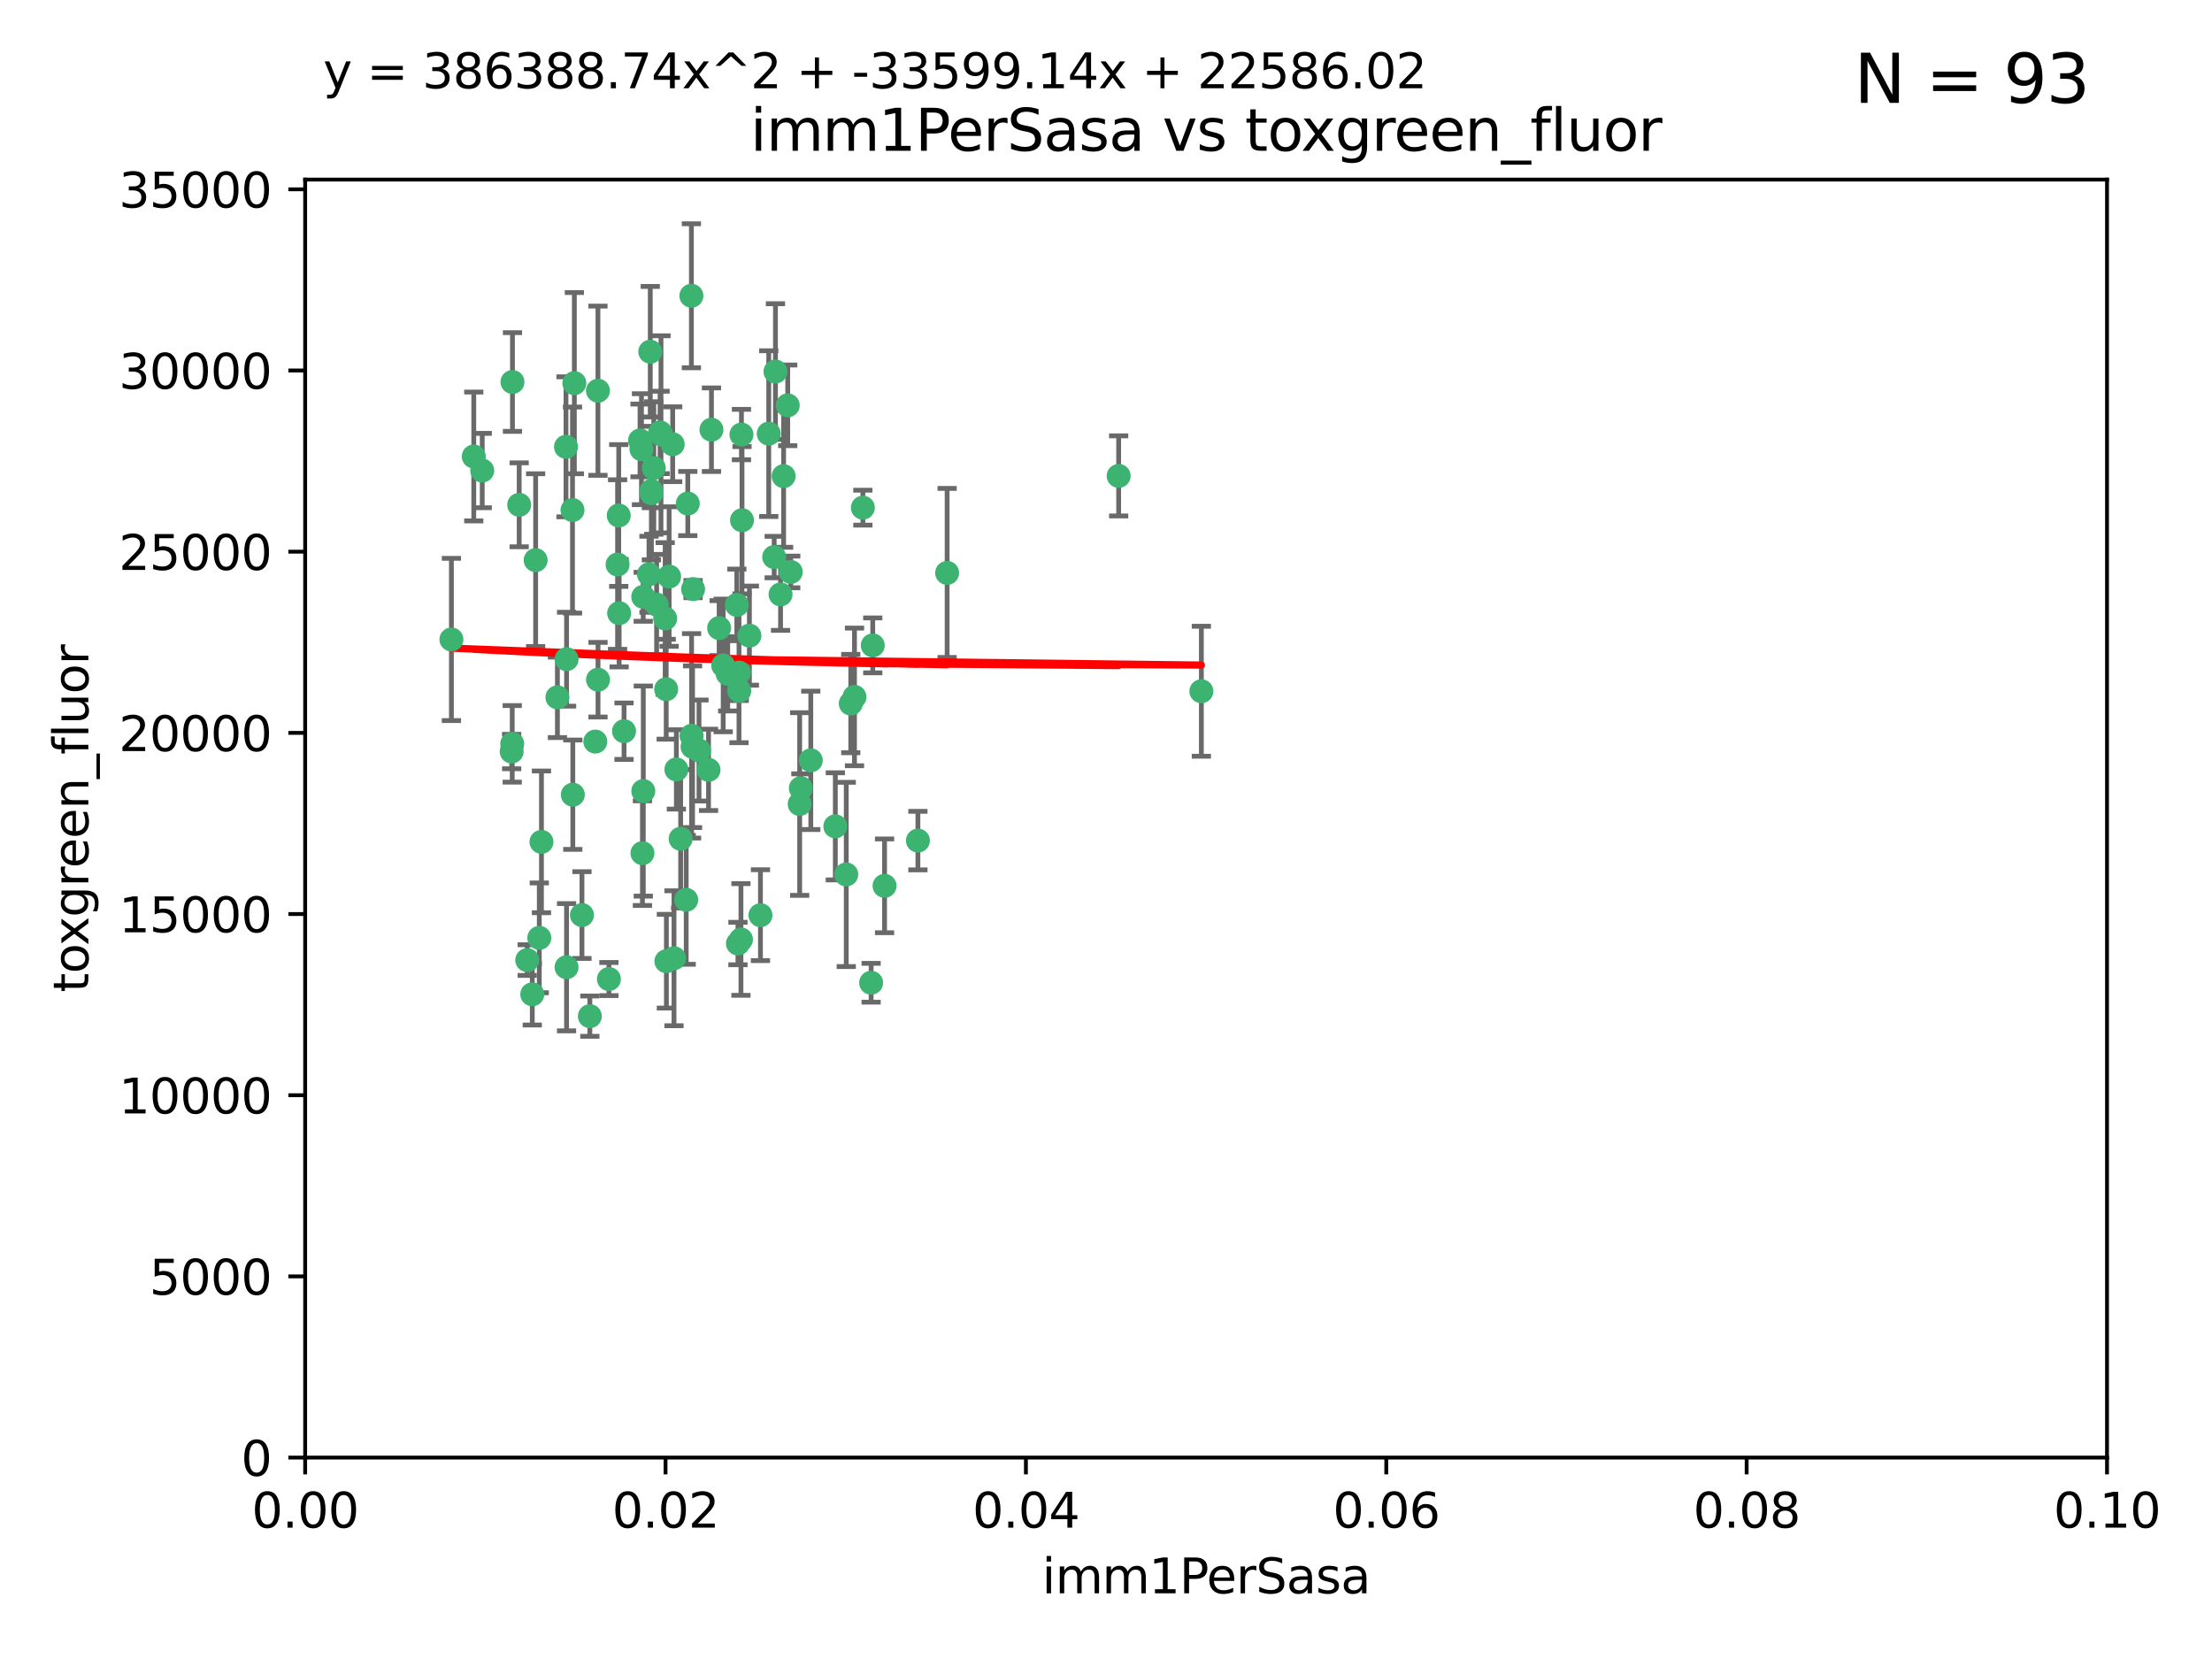 <?xml version="1.0" encoding="utf-8" standalone="no"?>
<!DOCTYPE svg PUBLIC "-//W3C//DTD SVG 1.1//EN"
  "http://www.w3.org/Graphics/SVG/1.1/DTD/svg11.dtd">
<svg xmlns:xlink="http://www.w3.org/1999/xlink" width="460.8pt" height="345.6pt" viewBox="0 0 460.8 345.6" xmlns="http://www.w3.org/2000/svg" version="1.1">
 <defs>
  <style type="text/css">*{stroke-linejoin: round; stroke-linecap: butt}</style>
 </defs>
 <g id="figure_1">
  <g id="patch_1">
   <path d="M 0 345.6 
L 460.8 345.6 
L 460.8 0 
L 0 0 
z
" style="fill: #ffffff"/>
  </g>
  <g id="axes_1">
   <g id="patch_2">
    <path d="M 63.571 303.64 
L 438.93 303.64 
L 438.93 37.411 
L 63.571 37.411 
z
" style="fill: #ffffff"/>
   </g>
   <g id="PathCollection_1">
    <defs>
     <path id="m4de6073410" d="M 0 1.118 
C 0.297 1.118 0.581 1 0.791 0.791 
C 1 0.581 1.118 0.297 1.118 0 
C 1.118 -0.297 1 -0.581 0.791 -0.791 
C 0.581 -1 0.297 -1.118 0 -1.118 
C -0.297 -1.118 -0.581 -1 -0.791 -0.791 
C -1 -0.581 -1.118 -0.297 -1.118 0 
C -1.118 0.297 -1 0.581 -0.791 0.791 
C -0.581 1 -0.297 1.118 0 1.118 
z
" style="stroke: #3cb371"/>
    </defs>
    <g clip-path="url(#p9683d1bdf6)">
     <use xlink:href="#m4de6073410" x="108.155" y="105.159" style="fill: #3cb371; stroke: #3cb371"/>
     <use xlink:href="#m4de6073410" x="111.586" y="116.686" style="fill: #3cb371; stroke: #3cb371"/>
     <use xlink:href="#m4de6073410" x="100.458" y="98.026" style="fill: #3cb371; stroke: #3cb371"/>
     <use xlink:href="#m4de6073410" x="98.695" y="95.094" style="fill: #3cb371; stroke: #3cb371"/>
     <use xlink:href="#m4de6073410" x="148.21" y="89.516" style="fill: #3cb371; stroke: #3cb371"/>
     <use xlink:href="#m4de6073410" x="106.757" y="79.578" style="fill: #3cb371; stroke: #3cb371"/>
     <use xlink:href="#m4de6073410" x="161.277" y="116.045" style="fill: #3cb371; stroke: #3cb371"/>
     <use xlink:href="#m4de6073410" x="135.699" y="102.727" style="fill: #3cb371; stroke: #3cb371"/>
     <use xlink:href="#m4de6073410" x="135.464" y="73.266" style="fill: #3cb371; stroke: #3cb371"/>
     <use xlink:href="#m4de6073410" x="138.568" y="128.839" style="fill: #3cb371; stroke: #3cb371"/>
     <use xlink:href="#m4de6073410" x="164.725" y="119.146" style="fill: #3cb371; stroke: #3cb371"/>
     <use xlink:href="#m4de6073410" x="158.417" y="190.648" style="fill: #3cb371; stroke: #3cb371"/>
     <use xlink:href="#m4de6073410" x="150.654" y="138.622" style="fill: #3cb371; stroke: #3cb371"/>
     <use xlink:href="#m4de6073410" x="124.564" y="81.394" style="fill: #3cb371; stroke: #3cb371"/>
     <use xlink:href="#m4de6073410" x="118.027" y="137.321" style="fill: #3cb371; stroke: #3cb371"/>
     <use xlink:href="#m4de6073410" x="144.066" y="153.285" style="fill: #3cb371; stroke: #3cb371"/>
     <use xlink:href="#m4de6073410" x="168.903" y="158.394" style="fill: #3cb371; stroke: #3cb371"/>
     <use xlink:href="#m4de6073410" x="133.331" y="91.754" style="fill: #3cb371; stroke: #3cb371"/>
     <use xlink:href="#m4de6073410" x="136.786" y="125.947" style="fill: #3cb371; stroke: #3cb371"/>
     <use xlink:href="#m4de6073410" x="137.695" y="90.475" style="fill: #3cb371; stroke: #3cb371"/>
     <use xlink:href="#m4de6073410" x="124.016" y="154.483" style="fill: #3cb371; stroke: #3cb371"/>
     <use xlink:href="#m4de6073410" x="128.894" y="107.386" style="fill: #3cb371; stroke: #3cb371"/>
     <use xlink:href="#m4de6073410" x="128.653" y="117.601" style="fill: #3cb371; stroke: #3cb371"/>
     <use xlink:href="#m4de6073410" x="177.231" y="146.564" style="fill: #3cb371; stroke: #3cb371"/>
     <use xlink:href="#m4de6073410" x="135.696" y="102.24" style="fill: #3cb371; stroke: #3cb371"/>
     <use xlink:href="#m4de6073410" x="135.196" y="119.635" style="fill: #3cb371; stroke: #3cb371"/>
     <use xlink:href="#m4de6073410" x="119.649" y="79.819" style="fill: #3cb371; stroke: #3cb371"/>
     <use xlink:href="#m4de6073410" x="133.995" y="124.329" style="fill: #3cb371; stroke: #3cb371"/>
     <use xlink:href="#m4de6073410" x="144.38" y="122.72" style="fill: #3cb371; stroke: #3cb371"/>
     <use xlink:href="#m4de6073410" x="126.849" y="203.953" style="fill: #3cb371; stroke: #3cb371"/>
     <use xlink:href="#m4de6073410" x="181.811" y="134.443" style="fill: #3cb371; stroke: #3cb371"/>
     <use xlink:href="#m4de6073410" x="137.51" y="90.084" style="fill: #3cb371; stroke: #3cb371"/>
     <use xlink:href="#m4de6073410" x="117.908" y="93.08" style="fill: #3cb371; stroke: #3cb371"/>
     <use xlink:href="#m4de6073410" x="106.707" y="154.954" style="fill: #3cb371; stroke: #3cb371"/>
     <use xlink:href="#m4de6073410" x="143.28" y="104.896" style="fill: #3cb371; stroke: #3cb371"/>
     <use xlink:href="#m4de6073410" x="106.59" y="156.559" style="fill: #3cb371; stroke: #3cb371"/>
     <use xlink:href="#m4de6073410" x="145.613" y="156.348" style="fill: #3cb371; stroke: #3cb371"/>
     <use xlink:href="#m4de6073410" x="179.751" y="105.756" style="fill: #3cb371; stroke: #3cb371"/>
     <use xlink:href="#m4de6073410" x="136.196" y="97.498" style="fill: #3cb371; stroke: #3cb371"/>
     <use xlink:href="#m4de6073410" x="140.132" y="92.545" style="fill: #3cb371; stroke: #3cb371"/>
     <use xlink:href="#m4de6073410" x="119.328" y="165.548" style="fill: #3cb371; stroke: #3cb371"/>
     <use xlink:href="#m4de6073410" x="153.995" y="143.916" style="fill: #3cb371; stroke: #3cb371"/>
     <use xlink:href="#m4de6073410" x="160.144" y="90.332" style="fill: #3cb371; stroke: #3cb371"/>
     <use xlink:href="#m4de6073410" x="139.392" y="120.108" style="fill: #3cb371; stroke: #3cb371"/>
     <use xlink:href="#m4de6073410" x="122.878" y="211.686" style="fill: #3cb371; stroke: #3cb371"/>
     <use xlink:href="#m4de6073410" x="109.831" y="200.005" style="fill: #3cb371; stroke: #3cb371"/>
     <use xlink:href="#m4de6073410" x="149.81" y="130.84" style="fill: #3cb371; stroke: #3cb371"/>
     <use xlink:href="#m4de6073410" x="140.407" y="199.62" style="fill: #3cb371; stroke: #3cb371"/>
     <use xlink:href="#m4de6073410" x="112.795" y="175.376" style="fill: #3cb371; stroke: #3cb371"/>
     <use xlink:href="#m4de6073410" x="154.575" y="108.373" style="fill: #3cb371; stroke: #3cb371"/>
     <use xlink:href="#m4de6073410" x="151.594" y="140.37" style="fill: #3cb371; stroke: #3cb371"/>
     <use xlink:href="#m4de6073410" x="147.6" y="160.372" style="fill: #3cb371; stroke: #3cb371"/>
     <use xlink:href="#m4de6073410" x="178.006" y="145.178" style="fill: #3cb371; stroke: #3cb371"/>
     <use xlink:href="#m4de6073410" x="153.495" y="126.015" style="fill: #3cb371; stroke: #3cb371"/>
     <use xlink:href="#m4de6073410" x="161.542" y="77.397" style="fill: #3cb371; stroke: #3cb371"/>
     <use xlink:href="#m4de6073410" x="133.632" y="93.572" style="fill: #3cb371; stroke: #3cb371"/>
     <use xlink:href="#m4de6073410" x="129.998" y="152.32" style="fill: #3cb371; stroke: #3cb371"/>
     <use xlink:href="#m4de6073410" x="128.977" y="127.738" style="fill: #3cb371; stroke: #3cb371"/>
     <use xlink:href="#m4de6073410" x="116.121" y="145.262" style="fill: #3cb371; stroke: #3cb371"/>
     <use xlink:href="#m4de6073410" x="142.949" y="187.448" style="fill: #3cb371; stroke: #3cb371"/>
     <use xlink:href="#m4de6073410" x="153.946" y="140.122" style="fill: #3cb371; stroke: #3cb371"/>
     <use xlink:href="#m4de6073410" x="112.344" y="195.371" style="fill: #3cb371; stroke: #3cb371"/>
     <use xlink:href="#m4de6073410" x="163.241" y="99.184" style="fill: #3cb371; stroke: #3cb371"/>
     <use xlink:href="#m4de6073410" x="144.029" y="61.614" style="fill: #3cb371; stroke: #3cb371"/>
     <use xlink:href="#m4de6073410" x="119.263" y="106.253" style="fill: #3cb371; stroke: #3cb371"/>
     <use xlink:href="#m4de6073410" x="121.234" y="190.622" style="fill: #3cb371; stroke: #3cb371"/>
     <use xlink:href="#m4de6073410" x="164.097" y="84.44" style="fill: #3cb371; stroke: #3cb371"/>
     <use xlink:href="#m4de6073410" x="156.112" y="132.411" style="fill: #3cb371; stroke: #3cb371"/>
     <use xlink:href="#m4de6073410" x="233.037" y="99.14" style="fill: #3cb371; stroke: #3cb371"/>
     <use xlink:href="#m4de6073410" x="181.47" y="204.723" style="fill: #3cb371; stroke: #3cb371"/>
     <use xlink:href="#m4de6073410" x="166.831" y="164.19" style="fill: #3cb371; stroke: #3cb371"/>
     <use xlink:href="#m4de6073410" x="144.271" y="155.561" style="fill: #3cb371; stroke: #3cb371"/>
     <use xlink:href="#m4de6073410" x="250.266" y="143.999" style="fill: #3cb371; stroke: #3cb371"/>
     <use xlink:href="#m4de6073410" x="176.29" y="182.16" style="fill: #3cb371; stroke: #3cb371"/>
     <use xlink:href="#m4de6073410" x="174.014" y="172.143" style="fill: #3cb371; stroke: #3cb371"/>
     <use xlink:href="#m4de6073410" x="94.037" y="133.213" style="fill: #3cb371; stroke: #3cb371"/>
     <use xlink:href="#m4de6073410" x="154.458" y="90.523" style="fill: #3cb371; stroke: #3cb371"/>
     <use xlink:href="#m4de6073410" x="140.899" y="160.289" style="fill: #3cb371; stroke: #3cb371"/>
     <use xlink:href="#m4de6073410" x="153.727" y="196.552" style="fill: #3cb371; stroke: #3cb371"/>
     <use xlink:href="#m4de6073410" x="197.304" y="119.349" style="fill: #3cb371; stroke: #3cb371"/>
     <use xlink:href="#m4de6073410" x="133.833" y="177.728" style="fill: #3cb371; stroke: #3cb371"/>
     <use xlink:href="#m4de6073410" x="154.355" y="195.709" style="fill: #3cb371; stroke: #3cb371"/>
     <use xlink:href="#m4de6073410" x="141.792" y="174.728" style="fill: #3cb371; stroke: #3cb371"/>
     <use xlink:href="#m4de6073410" x="124.578" y="141.593" style="fill: #3cb371; stroke: #3cb371"/>
     <use xlink:href="#m4de6073410" x="191.219" y="175.112" style="fill: #3cb371; stroke: #3cb371"/>
     <use xlink:href="#m4de6073410" x="110.882" y="207.131" style="fill: #3cb371; stroke: #3cb371"/>
     <use xlink:href="#m4de6073410" x="134.01" y="164.794" style="fill: #3cb371; stroke: #3cb371"/>
     <use xlink:href="#m4de6073410" x="138.782" y="143.576" style="fill: #3cb371; stroke: #3cb371"/>
     <use xlink:href="#m4de6073410" x="138.822" y="200.236" style="fill: #3cb371; stroke: #3cb371"/>
     <use xlink:href="#m4de6073410" x="166.587" y="167.495" style="fill: #3cb371; stroke: #3cb371"/>
     <use xlink:href="#m4de6073410" x="162.604" y="123.828" style="fill: #3cb371; stroke: #3cb371"/>
     <use xlink:href="#m4de6073410" x="118.024" y="201.488" style="fill: #3cb371; stroke: #3cb371"/>
     <use xlink:href="#m4de6073410" x="184.271" y="184.534" style="fill: #3cb371; stroke: #3cb371"/>
    </g>
   </g>
   <g id="matplotlib.axis_1">
    <g id="xtick_1">
     <g id="line2d_1">
      <defs>
       <path id="me151c9d3b7" d="M 0 0 
L 0 3.5 
" style="stroke: #000000; stroke-width: 0.8"/>
      </defs>
      <g>
       <use xlink:href="#me151c9d3b7" x="63.571" y="303.64" style="stroke: #000000; stroke-width: 0.8"/>
      </g>
     </g>
     <g id="text_1">
      <!-- 0.00 -->
      <g transform="translate(52.438 318.238)scale(0.1 -0.1)">
       <defs>
        <path id="DejaVuSans-30" d="M 2034 4250 
Q 1547 4250 1301 3770 
Q 1056 3291 1056 2328 
Q 1056 1369 1301 889 
Q 1547 409 2034 409 
Q 2525 409 2770 889 
Q 3016 1369 3016 2328 
Q 3016 3291 2770 3770 
Q 2525 4250 2034 4250 
z
M 2034 4750 
Q 2819 4750 3233 4129 
Q 3647 3509 3647 2328 
Q 3647 1150 3233 529 
Q 2819 -91 2034 -91 
Q 1250 -91 836 529 
Q 422 1150 422 2328 
Q 422 3509 836 4129 
Q 1250 4750 2034 4750 
z
" transform="scale(0.016)"/>
        <path id="DejaVuSans-2e" d="M 684 794 
L 1344 794 
L 1344 0 
L 684 0 
L 684 794 
z
" transform="scale(0.016)"/>
       </defs>
       <use xlink:href="#DejaVuSans-30"/>
       <use xlink:href="#DejaVuSans-2e" x="63.623"/>
       <use xlink:href="#DejaVuSans-30" x="95.41"/>
       <use xlink:href="#DejaVuSans-30" x="159.033"/>
      </g>
     </g>
    </g>
    <g id="xtick_2">
     <g id="line2d_2">
      <g>
       <use xlink:href="#me151c9d3b7" x="138.643" y="303.64" style="stroke: #000000; stroke-width: 0.8"/>
      </g>
     </g>
     <g id="text_2">
      <!-- 0.02 -->
      <g transform="translate(127.51 318.238)scale(0.1 -0.1)">
       <defs>
        <path id="DejaVuSans-32" d="M 1228 531 
L 3431 531 
L 3431 0 
L 469 0 
L 469 531 
Q 828 903 1448 1529 
Q 2069 2156 2228 2338 
Q 2531 2678 2651 2914 
Q 2772 3150 2772 3378 
Q 2772 3750 2511 3984 
Q 2250 4219 1831 4219 
Q 1534 4219 1204 4116 
Q 875 4013 500 3803 
L 500 4441 
Q 881 4594 1212 4672 
Q 1544 4750 1819 4750 
Q 2544 4750 2975 4387 
Q 3406 4025 3406 3419 
Q 3406 3131 3298 2873 
Q 3191 2616 2906 2266 
Q 2828 2175 2409 1742 
Q 1991 1309 1228 531 
z
" transform="scale(0.016)"/>
       </defs>
       <use xlink:href="#DejaVuSans-30"/>
       <use xlink:href="#DejaVuSans-2e" x="63.623"/>
       <use xlink:href="#DejaVuSans-30" x="95.41"/>
       <use xlink:href="#DejaVuSans-32" x="159.033"/>
      </g>
     </g>
    </g>
    <g id="xtick_3">
     <g id="line2d_3">
      <g>
       <use xlink:href="#me151c9d3b7" x="213.715" y="303.64" style="stroke: #000000; stroke-width: 0.8"/>
      </g>
     </g>
     <g id="text_3">
      <!-- 0.04 -->
      <g transform="translate(202.582 318.238)scale(0.1 -0.1)">
       <defs>
        <path id="DejaVuSans-34" d="M 2419 4116 
L 825 1625 
L 2419 1625 
L 2419 4116 
z
M 2253 4666 
L 3047 4666 
L 3047 1625 
L 3713 1625 
L 3713 1100 
L 3047 1100 
L 3047 0 
L 2419 0 
L 2419 1100 
L 313 1100 
L 313 1709 
L 2253 4666 
z
" transform="scale(0.016)"/>
       </defs>
       <use xlink:href="#DejaVuSans-30"/>
       <use xlink:href="#DejaVuSans-2e" x="63.623"/>
       <use xlink:href="#DejaVuSans-30" x="95.41"/>
       <use xlink:href="#DejaVuSans-34" x="159.033"/>
      </g>
     </g>
    </g>
    <g id="xtick_4">
     <g id="line2d_4">
      <g>
       <use xlink:href="#me151c9d3b7" x="288.786" y="303.64" style="stroke: #000000; stroke-width: 0.8"/>
      </g>
     </g>
     <g id="text_4">
      <!-- 0.06 -->
      <g transform="translate(277.654 318.238)scale(0.1 -0.1)">
       <defs>
        <path id="DejaVuSans-36" d="M 2113 2584 
Q 1688 2584 1439 2293 
Q 1191 2003 1191 1497 
Q 1191 994 1439 701 
Q 1688 409 2113 409 
Q 2538 409 2786 701 
Q 3034 994 3034 1497 
Q 3034 2003 2786 2293 
Q 2538 2584 2113 2584 
z
M 3366 4563 
L 3366 3988 
Q 3128 4100 2886 4159 
Q 2644 4219 2406 4219 
Q 1781 4219 1451 3797 
Q 1122 3375 1075 2522 
Q 1259 2794 1537 2939 
Q 1816 3084 2150 3084 
Q 2853 3084 3261 2657 
Q 3669 2231 3669 1497 
Q 3669 778 3244 343 
Q 2819 -91 2113 -91 
Q 1303 -91 875 529 
Q 447 1150 447 2328 
Q 447 3434 972 4092 
Q 1497 4750 2381 4750 
Q 2619 4750 2861 4703 
Q 3103 4656 3366 4563 
z
" transform="scale(0.016)"/>
       </defs>
       <use xlink:href="#DejaVuSans-30"/>
       <use xlink:href="#DejaVuSans-2e" x="63.623"/>
       <use xlink:href="#DejaVuSans-30" x="95.41"/>
       <use xlink:href="#DejaVuSans-36" x="159.033"/>
      </g>
     </g>
    </g>
    <g id="xtick_5">
     <g id="line2d_5">
      <g>
       <use xlink:href="#me151c9d3b7" x="363.858" y="303.64" style="stroke: #000000; stroke-width: 0.8"/>
      </g>
     </g>
     <g id="text_5">
      <!-- 0.08 -->
      <g transform="translate(352.725 318.238)scale(0.1 -0.1)">
       <defs>
        <path id="DejaVuSans-38" d="M 2034 2216 
Q 1584 2216 1326 1975 
Q 1069 1734 1069 1313 
Q 1069 891 1326 650 
Q 1584 409 2034 409 
Q 2484 409 2743 651 
Q 3003 894 3003 1313 
Q 3003 1734 2745 1975 
Q 2488 2216 2034 2216 
z
M 1403 2484 
Q 997 2584 770 2862 
Q 544 3141 544 3541 
Q 544 4100 942 4425 
Q 1341 4750 2034 4750 
Q 2731 4750 3128 4425 
Q 3525 4100 3525 3541 
Q 3525 3141 3298 2862 
Q 3072 2584 2669 2484 
Q 3125 2378 3379 2068 
Q 3634 1759 3634 1313 
Q 3634 634 3220 271 
Q 2806 -91 2034 -91 
Q 1263 -91 848 271 
Q 434 634 434 1313 
Q 434 1759 690 2068 
Q 947 2378 1403 2484 
z
M 1172 3481 
Q 1172 3119 1398 2916 
Q 1625 2713 2034 2713 
Q 2441 2713 2670 2916 
Q 2900 3119 2900 3481 
Q 2900 3844 2670 4047 
Q 2441 4250 2034 4250 
Q 1625 4250 1398 4047 
Q 1172 3844 1172 3481 
z
" transform="scale(0.016)"/>
       </defs>
       <use xlink:href="#DejaVuSans-30"/>
       <use xlink:href="#DejaVuSans-2e" x="63.623"/>
       <use xlink:href="#DejaVuSans-30" x="95.41"/>
       <use xlink:href="#DejaVuSans-38" x="159.033"/>
      </g>
     </g>
    </g>
    <g id="xtick_6">
     <g id="line2d_6">
      <g>
       <use xlink:href="#me151c9d3b7" x="438.93" y="303.64" style="stroke: #000000; stroke-width: 0.8"/>
      </g>
     </g>
     <g id="text_6">
      <!-- 0.10 -->
      <g transform="translate(427.797 318.238)scale(0.1 -0.1)">
       <defs>
        <path id="DejaVuSans-31" d="M 794 531 
L 1825 531 
L 1825 4091 
L 703 3866 
L 703 4441 
L 1819 4666 
L 2450 4666 
L 2450 531 
L 3481 531 
L 3481 0 
L 794 0 
L 794 531 
z
" transform="scale(0.016)"/>
       </defs>
       <use xlink:href="#DejaVuSans-30"/>
       <use xlink:href="#DejaVuSans-2e" x="63.623"/>
       <use xlink:href="#DejaVuSans-31" x="95.41"/>
       <use xlink:href="#DejaVuSans-30" x="159.033"/>
      </g>
     </g>
    </g>
    <g id="text_7">
     <!-- imm1PerSasa -->
     <g transform="translate(217.067 331.917)scale(0.1 -0.1)">
      <defs>
       <path id="DejaVuSans-69" d="M 603 3500 
L 1178 3500 
L 1178 0 
L 603 0 
L 603 3500 
z
M 603 4863 
L 1178 4863 
L 1178 4134 
L 603 4134 
L 603 4863 
z
" transform="scale(0.016)"/>
       <path id="DejaVuSans-6d" d="M 3328 2828 
Q 3544 3216 3844 3400 
Q 4144 3584 4550 3584 
Q 5097 3584 5394 3201 
Q 5691 2819 5691 2113 
L 5691 0 
L 5113 0 
L 5113 2094 
Q 5113 2597 4934 2840 
Q 4756 3084 4391 3084 
Q 3944 3084 3684 2787 
Q 3425 2491 3425 1978 
L 3425 0 
L 2847 0 
L 2847 2094 
Q 2847 2600 2669 2842 
Q 2491 3084 2119 3084 
Q 1678 3084 1418 2786 
Q 1159 2488 1159 1978 
L 1159 0 
L 581 0 
L 581 3500 
L 1159 3500 
L 1159 2956 
Q 1356 3278 1631 3431 
Q 1906 3584 2284 3584 
Q 2666 3584 2933 3390 
Q 3200 3197 3328 2828 
z
" transform="scale(0.016)"/>
       <path id="DejaVuSans-50" d="M 1259 4147 
L 1259 2394 
L 2053 2394 
Q 2494 2394 2734 2622 
Q 2975 2850 2975 3272 
Q 2975 3691 2734 3919 
Q 2494 4147 2053 4147 
L 1259 4147 
z
M 628 4666 
L 2053 4666 
Q 2838 4666 3239 4311 
Q 3641 3956 3641 3272 
Q 3641 2581 3239 2228 
Q 2838 1875 2053 1875 
L 1259 1875 
L 1259 0 
L 628 0 
L 628 4666 
z
" transform="scale(0.016)"/>
       <path id="DejaVuSans-65" d="M 3597 1894 
L 3597 1613 
L 953 1613 
Q 991 1019 1311 708 
Q 1631 397 2203 397 
Q 2534 397 2845 478 
Q 3156 559 3463 722 
L 3463 178 
Q 3153 47 2828 -22 
Q 2503 -91 2169 -91 
Q 1331 -91 842 396 
Q 353 884 353 1716 
Q 353 2575 817 3079 
Q 1281 3584 2069 3584 
Q 2775 3584 3186 3129 
Q 3597 2675 3597 1894 
z
M 3022 2063 
Q 3016 2534 2758 2815 
Q 2500 3097 2075 3097 
Q 1594 3097 1305 2825 
Q 1016 2553 972 2059 
L 3022 2063 
z
" transform="scale(0.016)"/>
       <path id="DejaVuSans-72" d="M 2631 2963 
Q 2534 3019 2420 3045 
Q 2306 3072 2169 3072 
Q 1681 3072 1420 2755 
Q 1159 2438 1159 1844 
L 1159 0 
L 581 0 
L 581 3500 
L 1159 3500 
L 1159 2956 
Q 1341 3275 1631 3429 
Q 1922 3584 2338 3584 
Q 2397 3584 2469 3576 
Q 2541 3569 2628 3553 
L 2631 2963 
z
" transform="scale(0.016)"/>
       <path id="DejaVuSans-53" d="M 3425 4513 
L 3425 3897 
Q 3066 4069 2747 4153 
Q 2428 4238 2131 4238 
Q 1616 4238 1336 4038 
Q 1056 3838 1056 3469 
Q 1056 3159 1242 3001 
Q 1428 2844 1947 2747 
L 2328 2669 
Q 3034 2534 3370 2195 
Q 3706 1856 3706 1288 
Q 3706 609 3251 259 
Q 2797 -91 1919 -91 
Q 1588 -91 1214 -16 
Q 841 59 441 206 
L 441 856 
Q 825 641 1194 531 
Q 1563 422 1919 422 
Q 2459 422 2753 634 
Q 3047 847 3047 1241 
Q 3047 1584 2836 1778 
Q 2625 1972 2144 2069 
L 1759 2144 
Q 1053 2284 737 2584 
Q 422 2884 422 3419 
Q 422 4038 858 4394 
Q 1294 4750 2059 4750 
Q 2388 4750 2728 4690 
Q 3069 4631 3425 4513 
z
" transform="scale(0.016)"/>
       <path id="DejaVuSans-61" d="M 2194 1759 
Q 1497 1759 1228 1600 
Q 959 1441 959 1056 
Q 959 750 1161 570 
Q 1363 391 1709 391 
Q 2188 391 2477 730 
Q 2766 1069 2766 1631 
L 2766 1759 
L 2194 1759 
z
M 3341 1997 
L 3341 0 
L 2766 0 
L 2766 531 
Q 2569 213 2275 61 
Q 1981 -91 1556 -91 
Q 1019 -91 701 211 
Q 384 513 384 1019 
Q 384 1609 779 1909 
Q 1175 2209 1959 2209 
L 2766 2209 
L 2766 2266 
Q 2766 2663 2505 2880 
Q 2244 3097 1772 3097 
Q 1472 3097 1187 3025 
Q 903 2953 641 2809 
L 641 3341 
Q 956 3463 1253 3523 
Q 1550 3584 1831 3584 
Q 2591 3584 2966 3190 
Q 3341 2797 3341 1997 
z
" transform="scale(0.016)"/>
       <path id="DejaVuSans-73" d="M 2834 3397 
L 2834 2853 
Q 2591 2978 2328 3040 
Q 2066 3103 1784 3103 
Q 1356 3103 1142 2972 
Q 928 2841 928 2578 
Q 928 2378 1081 2264 
Q 1234 2150 1697 2047 
L 1894 2003 
Q 2506 1872 2764 1633 
Q 3022 1394 3022 966 
Q 3022 478 2636 193 
Q 2250 -91 1575 -91 
Q 1294 -91 989 -36 
Q 684 19 347 128 
L 347 722 
Q 666 556 975 473 
Q 1284 391 1588 391 
Q 1994 391 2212 530 
Q 2431 669 2431 922 
Q 2431 1156 2273 1281 
Q 2116 1406 1581 1522 
L 1381 1569 
Q 847 1681 609 1914 
Q 372 2147 372 2553 
Q 372 3047 722 3315 
Q 1072 3584 1716 3584 
Q 2034 3584 2315 3537 
Q 2597 3491 2834 3397 
z
" transform="scale(0.016)"/>
      </defs>
      <use xlink:href="#DejaVuSans-69"/>
      <use xlink:href="#DejaVuSans-6d" x="27.783"/>
      <use xlink:href="#DejaVuSans-6d" x="125.195"/>
      <use xlink:href="#DejaVuSans-31" x="222.607"/>
      <use xlink:href="#DejaVuSans-50" x="286.23"/>
      <use xlink:href="#DejaVuSans-65" x="342.908"/>
      <use xlink:href="#DejaVuSans-72" x="404.432"/>
      <use xlink:href="#DejaVuSans-53" x="445.545"/>
      <use xlink:href="#DejaVuSans-61" x="509.021"/>
      <use xlink:href="#DejaVuSans-73" x="570.301"/>
      <use xlink:href="#DejaVuSans-61" x="622.4"/>
     </g>
    </g>
   </g>
   <g id="matplotlib.axis_2">
    <g id="ytick_1">
     <g id="line2d_7">
      <defs>
       <path id="m71557ae55d" d="M 0 0 
L -3.5 0 
" style="stroke: #000000; stroke-width: 0.8"/>
      </defs>
      <g>
       <use xlink:href="#m71557ae55d" x="63.571" y="303.64" style="stroke: #000000; stroke-width: 0.8"/>
      </g>
     </g>
     <g id="text_8">
      <!-- 0 -->
      <g transform="translate(50.209 307.439)scale(0.1 -0.1)">
       <use xlink:href="#DejaVuSans-30"/>
      </g>
     </g>
    </g>
    <g id="ytick_2">
     <g id="line2d_8">
      <g>
       <use xlink:href="#m71557ae55d" x="63.571" y="265.897" style="stroke: #000000; stroke-width: 0.8"/>
      </g>
     </g>
     <g id="text_9">
      <!-- 5000 -->
      <g transform="translate(31.121 269.696)scale(0.1 -0.1)">
       <defs>
        <path id="DejaVuSans-35" d="M 691 4666 
L 3169 4666 
L 3169 4134 
L 1269 4134 
L 1269 2991 
Q 1406 3038 1543 3061 
Q 1681 3084 1819 3084 
Q 2600 3084 3056 2656 
Q 3513 2228 3513 1497 
Q 3513 744 3044 326 
Q 2575 -91 1722 -91 
Q 1428 -91 1123 -41 
Q 819 9 494 109 
L 494 744 
Q 775 591 1075 516 
Q 1375 441 1709 441 
Q 2250 441 2565 725 
Q 2881 1009 2881 1497 
Q 2881 1984 2565 2268 
Q 2250 2553 1709 2553 
Q 1456 2553 1204 2497 
Q 953 2441 691 2322 
L 691 4666 
z
" transform="scale(0.016)"/>
       </defs>
       <use xlink:href="#DejaVuSans-35"/>
       <use xlink:href="#DejaVuSans-30" x="63.623"/>
       <use xlink:href="#DejaVuSans-30" x="127.246"/>
       <use xlink:href="#DejaVuSans-30" x="190.869"/>
      </g>
     </g>
    </g>
    <g id="ytick_3">
     <g id="line2d_9">
      <g>
       <use xlink:href="#m71557ae55d" x="63.571" y="228.154" style="stroke: #000000; stroke-width: 0.8"/>
      </g>
     </g>
     <g id="text_10">
      <!-- 10000 -->
      <g transform="translate(24.759 231.953)scale(0.1 -0.1)">
       <use xlink:href="#DejaVuSans-31"/>
       <use xlink:href="#DejaVuSans-30" x="63.623"/>
       <use xlink:href="#DejaVuSans-30" x="127.246"/>
       <use xlink:href="#DejaVuSans-30" x="190.869"/>
       <use xlink:href="#DejaVuSans-30" x="254.492"/>
      </g>
     </g>
    </g>
    <g id="ytick_4">
     <g id="line2d_10">
      <g>
       <use xlink:href="#m71557ae55d" x="63.571" y="190.411" style="stroke: #000000; stroke-width: 0.8"/>
      </g>
     </g>
     <g id="text_11">
      <!-- 15000 -->
      <g transform="translate(24.759 194.21)scale(0.1 -0.1)">
       <use xlink:href="#DejaVuSans-31"/>
       <use xlink:href="#DejaVuSans-35" x="63.623"/>
       <use xlink:href="#DejaVuSans-30" x="127.246"/>
       <use xlink:href="#DejaVuSans-30" x="190.869"/>
       <use xlink:href="#DejaVuSans-30" x="254.492"/>
      </g>
     </g>
    </g>
    <g id="ytick_5">
     <g id="line2d_11">
      <g>
       <use xlink:href="#m71557ae55d" x="63.571" y="152.668" style="stroke: #000000; stroke-width: 0.8"/>
      </g>
     </g>
     <g id="text_12">
      <!-- 20000 -->
      <g transform="translate(24.759 156.467)scale(0.1 -0.1)">
       <use xlink:href="#DejaVuSans-32"/>
       <use xlink:href="#DejaVuSans-30" x="63.623"/>
       <use xlink:href="#DejaVuSans-30" x="127.246"/>
       <use xlink:href="#DejaVuSans-30" x="190.869"/>
       <use xlink:href="#DejaVuSans-30" x="254.492"/>
      </g>
     </g>
    </g>
    <g id="ytick_6">
     <g id="line2d_12">
      <g>
       <use xlink:href="#m71557ae55d" x="63.571" y="114.925" style="stroke: #000000; stroke-width: 0.8"/>
      </g>
     </g>
     <g id="text_13">
      <!-- 25000 -->
      <g transform="translate(24.759 118.724)scale(0.1 -0.1)">
       <use xlink:href="#DejaVuSans-32"/>
       <use xlink:href="#DejaVuSans-35" x="63.623"/>
       <use xlink:href="#DejaVuSans-30" x="127.246"/>
       <use xlink:href="#DejaVuSans-30" x="190.869"/>
       <use xlink:href="#DejaVuSans-30" x="254.492"/>
      </g>
     </g>
    </g>
    <g id="ytick_7">
     <g id="line2d_13">
      <g>
       <use xlink:href="#m71557ae55d" x="63.571" y="77.181" style="stroke: #000000; stroke-width: 0.8"/>
      </g>
     </g>
     <g id="text_14">
      <!-- 30000 -->
      <g transform="translate(24.759 80.981)scale(0.1 -0.1)">
       <defs>
        <path id="DejaVuSans-33" d="M 2597 2516 
Q 3050 2419 3304 2112 
Q 3559 1806 3559 1356 
Q 3559 666 3084 287 
Q 2609 -91 1734 -91 
Q 1441 -91 1130 -33 
Q 819 25 488 141 
L 488 750 
Q 750 597 1062 519 
Q 1375 441 1716 441 
Q 2309 441 2620 675 
Q 2931 909 2931 1356 
Q 2931 1769 2642 2001 
Q 2353 2234 1838 2234 
L 1294 2234 
L 1294 2753 
L 1863 2753 
Q 2328 2753 2575 2939 
Q 2822 3125 2822 3475 
Q 2822 3834 2567 4026 
Q 2313 4219 1838 4219 
Q 1578 4219 1281 4162 
Q 984 4106 628 3988 
L 628 4550 
Q 988 4650 1302 4700 
Q 1616 4750 1894 4750 
Q 2613 4750 3031 4423 
Q 3450 4097 3450 3541 
Q 3450 3153 3228 2886 
Q 3006 2619 2597 2516 
z
" transform="scale(0.016)"/>
       </defs>
       <use xlink:href="#DejaVuSans-33"/>
       <use xlink:href="#DejaVuSans-30" x="63.623"/>
       <use xlink:href="#DejaVuSans-30" x="127.246"/>
       <use xlink:href="#DejaVuSans-30" x="190.869"/>
       <use xlink:href="#DejaVuSans-30" x="254.492"/>
      </g>
     </g>
    </g>
    <g id="ytick_8">
     <g id="line2d_14">
      <g>
       <use xlink:href="#m71557ae55d" x="63.571" y="39.438" style="stroke: #000000; stroke-width: 0.8"/>
      </g>
     </g>
     <g id="text_15">
      <!-- 35000 -->
      <g transform="translate(24.759 43.238)scale(0.1 -0.1)">
       <use xlink:href="#DejaVuSans-33"/>
       <use xlink:href="#DejaVuSans-35" x="63.623"/>
       <use xlink:href="#DejaVuSans-30" x="127.246"/>
       <use xlink:href="#DejaVuSans-30" x="190.869"/>
       <use xlink:href="#DejaVuSans-30" x="254.492"/>
      </g>
     </g>
    </g>
    <g id="text_16">
     <!-- toxgreen_fluor -->
     <g transform="translate(18.401 206.72)rotate(-90)scale(0.1 -0.1)">
      <defs>
       <path id="DejaVuSans-74" d="M 1172 4494 
L 1172 3500 
L 2356 3500 
L 2356 3053 
L 1172 3053 
L 1172 1153 
Q 1172 725 1289 603 
Q 1406 481 1766 481 
L 2356 481 
L 2356 0 
L 1766 0 
Q 1100 0 847 248 
Q 594 497 594 1153 
L 594 3053 
L 172 3053 
L 172 3500 
L 594 3500 
L 594 4494 
L 1172 4494 
z
" transform="scale(0.016)"/>
       <path id="DejaVuSans-6f" d="M 1959 3097 
Q 1497 3097 1228 2736 
Q 959 2375 959 1747 
Q 959 1119 1226 758 
Q 1494 397 1959 397 
Q 2419 397 2687 759 
Q 2956 1122 2956 1747 
Q 2956 2369 2687 2733 
Q 2419 3097 1959 3097 
z
M 1959 3584 
Q 2709 3584 3137 3096 
Q 3566 2609 3566 1747 
Q 3566 888 3137 398 
Q 2709 -91 1959 -91 
Q 1206 -91 779 398 
Q 353 888 353 1747 
Q 353 2609 779 3096 
Q 1206 3584 1959 3584 
z
" transform="scale(0.016)"/>
       <path id="DejaVuSans-78" d="M 3513 3500 
L 2247 1797 
L 3578 0 
L 2900 0 
L 1881 1375 
L 863 0 
L 184 0 
L 1544 1831 
L 300 3500 
L 978 3500 
L 1906 2253 
L 2834 3500 
L 3513 3500 
z
" transform="scale(0.016)"/>
       <path id="DejaVuSans-67" d="M 2906 1791 
Q 2906 2416 2648 2759 
Q 2391 3103 1925 3103 
Q 1463 3103 1205 2759 
Q 947 2416 947 1791 
Q 947 1169 1205 825 
Q 1463 481 1925 481 
Q 2391 481 2648 825 
Q 2906 1169 2906 1791 
z
M 3481 434 
Q 3481 -459 3084 -895 
Q 2688 -1331 1869 -1331 
Q 1566 -1331 1297 -1286 
Q 1028 -1241 775 -1147 
L 775 -588 
Q 1028 -725 1275 -790 
Q 1522 -856 1778 -856 
Q 2344 -856 2625 -561 
Q 2906 -266 2906 331 
L 2906 616 
Q 2728 306 2450 153 
Q 2172 0 1784 0 
Q 1141 0 747 490 
Q 353 981 353 1791 
Q 353 2603 747 3093 
Q 1141 3584 1784 3584 
Q 2172 3584 2450 3431 
Q 2728 3278 2906 2969 
L 2906 3500 
L 3481 3500 
L 3481 434 
z
" transform="scale(0.016)"/>
       <path id="DejaVuSans-6e" d="M 3513 2113 
L 3513 0 
L 2938 0 
L 2938 2094 
Q 2938 2591 2744 2837 
Q 2550 3084 2163 3084 
Q 1697 3084 1428 2787 
Q 1159 2491 1159 1978 
L 1159 0 
L 581 0 
L 581 3500 
L 1159 3500 
L 1159 2956 
Q 1366 3272 1645 3428 
Q 1925 3584 2291 3584 
Q 2894 3584 3203 3211 
Q 3513 2838 3513 2113 
z
" transform="scale(0.016)"/>
       <path id="DejaVuSans-5f" d="M 3263 -1063 
L 3263 -1509 
L -63 -1509 
L -63 -1063 
L 3263 -1063 
z
" transform="scale(0.016)"/>
       <path id="DejaVuSans-66" d="M 2375 4863 
L 2375 4384 
L 1825 4384 
Q 1516 4384 1395 4259 
Q 1275 4134 1275 3809 
L 1275 3500 
L 2222 3500 
L 2222 3053 
L 1275 3053 
L 1275 0 
L 697 0 
L 697 3053 
L 147 3053 
L 147 3500 
L 697 3500 
L 697 3744 
Q 697 4328 969 4595 
Q 1241 4863 1831 4863 
L 2375 4863 
z
" transform="scale(0.016)"/>
       <path id="DejaVuSans-6c" d="M 603 4863 
L 1178 4863 
L 1178 0 
L 603 0 
L 603 4863 
z
" transform="scale(0.016)"/>
       <path id="DejaVuSans-75" d="M 544 1381 
L 544 3500 
L 1119 3500 
L 1119 1403 
Q 1119 906 1312 657 
Q 1506 409 1894 409 
Q 2359 409 2629 706 
Q 2900 1003 2900 1516 
L 2900 3500 
L 3475 3500 
L 3475 0 
L 2900 0 
L 2900 538 
Q 2691 219 2414 64 
Q 2138 -91 1772 -91 
Q 1169 -91 856 284 
Q 544 659 544 1381 
z
M 1991 3584 
L 1991 3584 
z
" transform="scale(0.016)"/>
      </defs>
      <use xlink:href="#DejaVuSans-74"/>
      <use xlink:href="#DejaVuSans-6f" x="39.209"/>
      <use xlink:href="#DejaVuSans-78" x="97.266"/>
      <use xlink:href="#DejaVuSans-67" x="156.445"/>
      <use xlink:href="#DejaVuSans-72" x="219.922"/>
      <use xlink:href="#DejaVuSans-65" x="258.785"/>
      <use xlink:href="#DejaVuSans-65" x="320.309"/>
      <use xlink:href="#DejaVuSans-6e" x="381.832"/>
      <use xlink:href="#DejaVuSans-5f" x="445.211"/>
      <use xlink:href="#DejaVuSans-66" x="495.211"/>
      <use xlink:href="#DejaVuSans-6c" x="530.416"/>
      <use xlink:href="#DejaVuSans-75" x="558.199"/>
      <use xlink:href="#DejaVuSans-6f" x="621.578"/>
      <use xlink:href="#DejaVuSans-72" x="682.76"/>
     </g>
    </g>
   </g>
   <g id="LineCollection_1">
    <path d="M 108.155 113.901 
L 108.155 96.418 
" clip-path="url(#p9683d1bdf6)" style="fill: none; stroke: #696969"/>
    <path d="M 111.586 134.682 
L 111.586 98.689 
" clip-path="url(#p9683d1bdf6)" style="fill: none; stroke: #696969"/>
    <path d="M 100.458 105.772 
L 100.458 90.281 
" clip-path="url(#p9683d1bdf6)" style="fill: none; stroke: #696969"/>
    <path d="M 98.695 108.514 
L 98.695 81.675 
" clip-path="url(#p9683d1bdf6)" style="fill: none; stroke: #696969"/>
    <path d="M 148.21 98.217 
L 148.21 80.815 
" clip-path="url(#p9683d1bdf6)" style="fill: none; stroke: #696969"/>
    <path d="M 106.757 89.863 
L 106.757 69.294 
" clip-path="url(#p9683d1bdf6)" style="fill: none; stroke: #696969"/>
    <path d="M 161.277 120.361 
L 161.277 111.729 
" clip-path="url(#p9683d1bdf6)" style="fill: none; stroke: #696969"/>
    <path d="M 135.699 116.638 
L 135.699 88.815 
" clip-path="url(#p9683d1bdf6)" style="fill: none; stroke: #696969"/>
    <path d="M 135.464 86.861 
L 135.464 59.671 
" clip-path="url(#p9683d1bdf6)" style="fill: none; stroke: #696969"/>
    <path d="M 138.568 144.637 
L 138.568 113.041 
" clip-path="url(#p9683d1bdf6)" style="fill: none; stroke: #696969"/>
    <path d="M 164.725 122.449 
L 164.725 115.842 
" clip-path="url(#p9683d1bdf6)" style="fill: none; stroke: #696969"/>
    <path d="M 158.417 200.118 
L 158.417 181.177 
" clip-path="url(#p9683d1bdf6)" style="fill: none; stroke: #696969"/>
    <path d="M 150.654 152.437 
L 150.654 124.806 
" clip-path="url(#p9683d1bdf6)" style="fill: none; stroke: #696969"/>
    <path d="M 124.564 99.017 
L 124.564 63.771 
" clip-path="url(#p9683d1bdf6)" style="fill: none; stroke: #696969"/>
    <path d="M 118.027 147.102 
L 118.027 127.541 
" clip-path="url(#p9683d1bdf6)" style="fill: none; stroke: #696969"/>
    <path d="M 144.066 174.582 
L 144.066 131.988 
" clip-path="url(#p9683d1bdf6)" style="fill: none; stroke: #696969"/>
    <path d="M 168.903 172.807 
L 168.903 143.981 
" clip-path="url(#p9683d1bdf6)" style="fill: none; stroke: #696969"/>
    <path d="M 133.331 99.334 
L 133.331 84.174 
" clip-path="url(#p9683d1bdf6)" style="fill: none; stroke: #696969"/>
    <path d="M 136.786 136.397 
L 136.786 115.497 
" clip-path="url(#p9683d1bdf6)" style="fill: none; stroke: #696969"/>
    <path d="M 137.695 111.003 
L 137.695 69.947 
" clip-path="url(#p9683d1bdf6)" style="fill: none; stroke: #696969"/>
    <path d="M 124.016 155.048 
L 124.016 153.918 
" clip-path="url(#p9683d1bdf6)" style="fill: none; stroke: #696969"/>
    <path d="M 128.894 122.155 
L 128.894 92.617 
" clip-path="url(#p9683d1bdf6)" style="fill: none; stroke: #696969"/>
    <path d="M 128.653 135.26 
L 128.653 99.941 
" clip-path="url(#p9683d1bdf6)" style="fill: none; stroke: #696969"/>
    <path d="M 177.231 156.807 
L 177.231 136.321 
" clip-path="url(#p9683d1bdf6)" style="fill: none; stroke: #696969"/>
    <path d="M 135.696 105.772 
L 135.696 98.709 
" clip-path="url(#p9683d1bdf6)" style="fill: none; stroke: #696969"/>
    <path d="M 135.196 127.554 
L 135.196 111.717 
" clip-path="url(#p9683d1bdf6)" style="fill: none; stroke: #696969"/>
    <path d="M 119.649 98.693 
L 119.649 60.945 
" clip-path="url(#p9683d1bdf6)" style="fill: none; stroke: #696969"/>
    <path d="M 133.995 129.426 
L 133.995 119.231 
" clip-path="url(#p9683d1bdf6)" style="fill: none; stroke: #696969"/>
    <path d="M 144.38 124.514 
L 144.38 120.926 
" clip-path="url(#p9683d1bdf6)" style="fill: none; stroke: #696969"/>
    <path d="M 126.849 207.405 
L 126.849 200.501 
" clip-path="url(#p9683d1bdf6)" style="fill: none; stroke: #696969"/>
    <path d="M 181.811 140.163 
L 181.811 128.724 
" clip-path="url(#p9683d1bdf6)" style="fill: none; stroke: #696969"/>
    <path d="M 137.51 98.668 
L 137.51 81.501 
" clip-path="url(#p9683d1bdf6)" style="fill: none; stroke: #696969"/>
    <path d="M 117.908 107.664 
L 117.908 78.496 
" clip-path="url(#p9683d1bdf6)" style="fill: none; stroke: #696969"/>
    <path d="M 106.707 162.929 
L 106.707 146.979 
" clip-path="url(#p9683d1bdf6)" style="fill: none; stroke: #696969"/>
    <path d="M 143.28 111.578 
L 143.28 98.214 
" clip-path="url(#p9683d1bdf6)" style="fill: none; stroke: #696969"/>
    <path d="M 106.59 160.147 
L 106.59 152.97 
" clip-path="url(#p9683d1bdf6)" style="fill: none; stroke: #696969"/>
    <path d="M 145.613 166.868 
L 145.613 145.829 
" clip-path="url(#p9683d1bdf6)" style="fill: none; stroke: #696969"/>
    <path d="M 179.751 109.392 
L 179.751 102.12 
" clip-path="url(#p9683d1bdf6)" style="fill: none; stroke: #696969"/>
    <path d="M 136.196 111.302 
L 136.196 83.693 
" clip-path="url(#p9683d1bdf6)" style="fill: none; stroke: #696969"/>
    <path d="M 140.132 100.341 
L 140.132 84.749 
" clip-path="url(#p9683d1bdf6)" style="fill: none; stroke: #696969"/>
    <path d="M 119.328 176.939 
L 119.328 154.157 
" clip-path="url(#p9683d1bdf6)" style="fill: none; stroke: #696969"/>
    <path d="M 153.995 145.941 
L 153.995 141.891 
" clip-path="url(#p9683d1bdf6)" style="fill: none; stroke: #696969"/>
    <path d="M 160.144 107.592 
L 160.144 73.071 
" clip-path="url(#p9683d1bdf6)" style="fill: none; stroke: #696969"/>
    <path d="M 139.392 134.641 
L 139.392 105.576 
" clip-path="url(#p9683d1bdf6)" style="fill: none; stroke: #696969"/>
    <path d="M 122.878 215.883 
L 122.878 207.488 
" clip-path="url(#p9683d1bdf6)" style="fill: none; stroke: #696969"/>
    <path d="M 109.831 203.204 
L 109.831 196.806 
" clip-path="url(#p9683d1bdf6)" style="fill: none; stroke: #696969"/>
    <path d="M 149.81 136.561 
L 149.81 125.12 
" clip-path="url(#p9683d1bdf6)" style="fill: none; stroke: #696969"/>
    <path d="M 140.407 213.675 
L 140.407 185.565 
" clip-path="url(#p9683d1bdf6)" style="fill: none; stroke: #696969"/>
    <path d="M 112.795 190.142 
L 112.795 160.609 
" clip-path="url(#p9683d1bdf6)" style="fill: none; stroke: #696969"/>
    <path d="M 154.575 123.707 
L 154.575 93.039 
" clip-path="url(#p9683d1bdf6)" style="fill: none; stroke: #696969"/>
    <path d="M 151.594 148.106 
L 151.594 132.634 
" clip-path="url(#p9683d1bdf6)" style="fill: none; stroke: #696969"/>
    <path d="M 147.6 168.839 
L 147.6 151.905 
" clip-path="url(#p9683d1bdf6)" style="fill: none; stroke: #696969"/>
    <path d="M 178.006 159.513 
L 178.006 130.843 
" clip-path="url(#p9683d1bdf6)" style="fill: none; stroke: #696969"/>
    <path d="M 153.495 133.474 
L 153.495 118.555 
" clip-path="url(#p9683d1bdf6)" style="fill: none; stroke: #696969"/>
    <path d="M 161.542 91.524 
L 161.542 63.27 
" clip-path="url(#p9683d1bdf6)" style="fill: none; stroke: #696969"/>
    <path d="M 133.632 105.129 
L 133.632 82.016 
" clip-path="url(#p9683d1bdf6)" style="fill: none; stroke: #696969"/>
    <path d="M 129.998 158.197 
L 129.998 146.442 
" clip-path="url(#p9683d1bdf6)" style="fill: none; stroke: #696969"/>
    <path d="M 128.977 138.926 
L 128.977 116.549 
" clip-path="url(#p9683d1bdf6)" style="fill: none; stroke: #696969"/>
    <path d="M 116.121 153.647 
L 116.121 136.877 
" clip-path="url(#p9683d1bdf6)" style="fill: none; stroke: #696969"/>
    <path d="M 142.949 200.874 
L 142.949 174.022 
" clip-path="url(#p9683d1bdf6)" style="fill: none; stroke: #696969"/>
    <path d="M 153.946 154.719 
L 153.946 125.526 
" clip-path="url(#p9683d1bdf6)" style="fill: none; stroke: #696969"/>
    <path d="M 112.344 206.807 
L 112.344 183.935 
" clip-path="url(#p9683d1bdf6)" style="fill: none; stroke: #696969"/>
    <path d="M 163.241 114.01 
L 163.241 84.357 
" clip-path="url(#p9683d1bdf6)" style="fill: none; stroke: #696969"/>
    <path d="M 144.029 76.614 
L 144.029 46.614 
" clip-path="url(#p9683d1bdf6)" style="fill: none; stroke: #696969"/>
    <path d="M 119.263 127.715 
L 119.263 84.791 
" clip-path="url(#p9683d1bdf6)" style="fill: none; stroke: #696969"/>
    <path d="M 121.234 199.661 
L 121.234 181.584 
" clip-path="url(#p9683d1bdf6)" style="fill: none; stroke: #696969"/>
    <path d="M 164.097 92.843 
L 164.097 76.037 
" clip-path="url(#p9683d1bdf6)" style="fill: none; stroke: #696969"/>
    <path d="M 156.112 142.738 
L 156.112 122.084 
" clip-path="url(#p9683d1bdf6)" style="fill: none; stroke: #696969"/>
    <path d="M 233.037 107.483 
L 233.037 90.798 
" clip-path="url(#p9683d1bdf6)" style="fill: none; stroke: #696969"/>
    <path d="M 181.47 208.763 
L 181.47 200.682 
" clip-path="url(#p9683d1bdf6)" style="fill: none; stroke: #696969"/>
    <path d="M 166.831 167.175 
L 166.831 161.206 
" clip-path="url(#p9683d1bdf6)" style="fill: none; stroke: #696969"/>
    <path d="M 144.271 172.398 
L 144.271 138.724 
" clip-path="url(#p9683d1bdf6)" style="fill: none; stroke: #696969"/>
    <path d="M 250.266 157.537 
L 250.266 130.461 
" clip-path="url(#p9683d1bdf6)" style="fill: none; stroke: #696969"/>
    <path d="M 176.29 201.352 
L 176.29 162.968 
" clip-path="url(#p9683d1bdf6)" style="fill: none; stroke: #696969"/>
    <path d="M 174.014 183.299 
L 174.014 160.986 
" clip-path="url(#p9683d1bdf6)" style="fill: none; stroke: #696969"/>
    <path d="M 94.037 150.11 
L 94.037 116.316 
" clip-path="url(#p9683d1bdf6)" style="fill: none; stroke: #696969"/>
    <path d="M 154.458 95.772 
L 154.458 85.274 
" clip-path="url(#p9683d1bdf6)" style="fill: none; stroke: #696969"/>
    <path d="M 140.899 168.551 
L 140.899 152.026 
" clip-path="url(#p9683d1bdf6)" style="fill: none; stroke: #696969"/>
    <path d="M 153.727 200.974 
L 153.727 192.13 
" clip-path="url(#p9683d1bdf6)" style="fill: none; stroke: #696969"/>
    <path d="M 197.304 136.952 
L 197.304 101.746 
" clip-path="url(#p9683d1bdf6)" style="fill: none; stroke: #696969"/>
    <path d="M 133.833 188.626 
L 133.833 166.829 
" clip-path="url(#p9683d1bdf6)" style="fill: none; stroke: #696969"/>
    <path d="M 154.355 207.343 
L 154.355 184.076 
" clip-path="url(#p9683d1bdf6)" style="fill: none; stroke: #696969"/>
    <path d="M 141.792 189.135 
L 141.792 160.322 
" clip-path="url(#p9683d1bdf6)" style="fill: none; stroke: #696969"/>
    <path d="M 124.578 149.363 
L 124.578 133.823 
" clip-path="url(#p9683d1bdf6)" style="fill: none; stroke: #696969"/>
    <path d="M 191.219 181.212 
L 191.219 169.013 
" clip-path="url(#p9683d1bdf6)" style="fill: none; stroke: #696969"/>
    <path d="M 110.882 213.527 
L 110.882 200.736 
" clip-path="url(#p9683d1bdf6)" style="fill: none; stroke: #696969"/>
    <path d="M 134.01 186.68 
L 134.01 142.908 
" clip-path="url(#p9683d1bdf6)" style="fill: none; stroke: #696969"/>
    <path d="M 138.782 153.98 
L 138.782 133.171 
" clip-path="url(#p9683d1bdf6)" style="fill: none; stroke: #696969"/>
    <path d="M 138.822 209.997 
L 138.822 190.475 
" clip-path="url(#p9683d1bdf6)" style="fill: none; stroke: #696969"/>
    <path d="M 166.587 186.519 
L 166.587 148.47 
" clip-path="url(#p9683d1bdf6)" style="fill: none; stroke: #696969"/>
    <path d="M 162.604 131.314 
L 162.604 116.343 
" clip-path="url(#p9683d1bdf6)" style="fill: none; stroke: #696969"/>
    <path d="M 118.024 214.744 
L 118.024 188.233 
" clip-path="url(#p9683d1bdf6)" style="fill: none; stroke: #696969"/>
    <path d="M 184.271 194.3 
L 184.271 174.769 
" clip-path="url(#p9683d1bdf6)" style="fill: none; stroke: #696969"/>
   </g>
   <g id="line2d_15">
    <defs>
     <path id="mc57c2b0b3c" d="M 2 0 
L -2 -0 
" style="stroke: #696969"/>
    </defs>
    <g clip-path="url(#p9683d1bdf6)">
     <use xlink:href="#mc57c2b0b3c" x="108.155" y="113.901" style="fill: #696969; stroke: #696969"/>
     <use xlink:href="#mc57c2b0b3c" x="111.586" y="134.682" style="fill: #696969; stroke: #696969"/>
     <use xlink:href="#mc57c2b0b3c" x="100.458" y="105.772" style="fill: #696969; stroke: #696969"/>
     <use xlink:href="#mc57c2b0b3c" x="98.695" y="108.514" style="fill: #696969; stroke: #696969"/>
     <use xlink:href="#mc57c2b0b3c" x="148.21" y="98.217" style="fill: #696969; stroke: #696969"/>
     <use xlink:href="#mc57c2b0b3c" x="106.757" y="89.863" style="fill: #696969; stroke: #696969"/>
     <use xlink:href="#mc57c2b0b3c" x="161.277" y="120.361" style="fill: #696969; stroke: #696969"/>
     <use xlink:href="#mc57c2b0b3c" x="135.699" y="116.638" style="fill: #696969; stroke: #696969"/>
     <use xlink:href="#mc57c2b0b3c" x="135.464" y="86.861" style="fill: #696969; stroke: #696969"/>
     <use xlink:href="#mc57c2b0b3c" x="138.568" y="144.637" style="fill: #696969; stroke: #696969"/>
     <use xlink:href="#mc57c2b0b3c" x="164.725" y="122.449" style="fill: #696969; stroke: #696969"/>
     <use xlink:href="#mc57c2b0b3c" x="158.417" y="200.118" style="fill: #696969; stroke: #696969"/>
     <use xlink:href="#mc57c2b0b3c" x="150.654" y="152.437" style="fill: #696969; stroke: #696969"/>
     <use xlink:href="#mc57c2b0b3c" x="124.564" y="99.017" style="fill: #696969; stroke: #696969"/>
     <use xlink:href="#mc57c2b0b3c" x="118.027" y="147.102" style="fill: #696969; stroke: #696969"/>
     <use xlink:href="#mc57c2b0b3c" x="144.066" y="174.582" style="fill: #696969; stroke: #696969"/>
     <use xlink:href="#mc57c2b0b3c" x="168.903" y="172.807" style="fill: #696969; stroke: #696969"/>
     <use xlink:href="#mc57c2b0b3c" x="133.331" y="99.334" style="fill: #696969; stroke: #696969"/>
     <use xlink:href="#mc57c2b0b3c" x="136.786" y="136.397" style="fill: #696969; stroke: #696969"/>
     <use xlink:href="#mc57c2b0b3c" x="137.695" y="111.003" style="fill: #696969; stroke: #696969"/>
     <use xlink:href="#mc57c2b0b3c" x="124.016" y="155.048" style="fill: #696969; stroke: #696969"/>
     <use xlink:href="#mc57c2b0b3c" x="128.894" y="122.155" style="fill: #696969; stroke: #696969"/>
     <use xlink:href="#mc57c2b0b3c" x="128.653" y="135.26" style="fill: #696969; stroke: #696969"/>
     <use xlink:href="#mc57c2b0b3c" x="177.231" y="156.807" style="fill: #696969; stroke: #696969"/>
     <use xlink:href="#mc57c2b0b3c" x="135.696" y="105.772" style="fill: #696969; stroke: #696969"/>
     <use xlink:href="#mc57c2b0b3c" x="135.196" y="127.554" style="fill: #696969; stroke: #696969"/>
     <use xlink:href="#mc57c2b0b3c" x="119.649" y="98.693" style="fill: #696969; stroke: #696969"/>
     <use xlink:href="#mc57c2b0b3c" x="133.995" y="129.426" style="fill: #696969; stroke: #696969"/>
     <use xlink:href="#mc57c2b0b3c" x="144.38" y="124.514" style="fill: #696969; stroke: #696969"/>
     <use xlink:href="#mc57c2b0b3c" x="126.849" y="207.405" style="fill: #696969; stroke: #696969"/>
     <use xlink:href="#mc57c2b0b3c" x="181.811" y="140.163" style="fill: #696969; stroke: #696969"/>
     <use xlink:href="#mc57c2b0b3c" x="137.51" y="98.668" style="fill: #696969; stroke: #696969"/>
     <use xlink:href="#mc57c2b0b3c" x="117.908" y="107.664" style="fill: #696969; stroke: #696969"/>
     <use xlink:href="#mc57c2b0b3c" x="106.707" y="162.929" style="fill: #696969; stroke: #696969"/>
     <use xlink:href="#mc57c2b0b3c" x="143.28" y="111.578" style="fill: #696969; stroke: #696969"/>
     <use xlink:href="#mc57c2b0b3c" x="106.59" y="160.147" style="fill: #696969; stroke: #696969"/>
     <use xlink:href="#mc57c2b0b3c" x="145.613" y="166.868" style="fill: #696969; stroke: #696969"/>
     <use xlink:href="#mc57c2b0b3c" x="179.751" y="109.392" style="fill: #696969; stroke: #696969"/>
     <use xlink:href="#mc57c2b0b3c" x="136.196" y="111.302" style="fill: #696969; stroke: #696969"/>
     <use xlink:href="#mc57c2b0b3c" x="140.132" y="100.341" style="fill: #696969; stroke: #696969"/>
     <use xlink:href="#mc57c2b0b3c" x="119.328" y="176.939" style="fill: #696969; stroke: #696969"/>
     <use xlink:href="#mc57c2b0b3c" x="153.995" y="145.941" style="fill: #696969; stroke: #696969"/>
     <use xlink:href="#mc57c2b0b3c" x="160.144" y="107.592" style="fill: #696969; stroke: #696969"/>
     <use xlink:href="#mc57c2b0b3c" x="139.392" y="134.641" style="fill: #696969; stroke: #696969"/>
     <use xlink:href="#mc57c2b0b3c" x="122.878" y="215.883" style="fill: #696969; stroke: #696969"/>
     <use xlink:href="#mc57c2b0b3c" x="109.831" y="203.204" style="fill: #696969; stroke: #696969"/>
     <use xlink:href="#mc57c2b0b3c" x="149.81" y="136.561" style="fill: #696969; stroke: #696969"/>
     <use xlink:href="#mc57c2b0b3c" x="140.407" y="213.675" style="fill: #696969; stroke: #696969"/>
     <use xlink:href="#mc57c2b0b3c" x="112.795" y="190.142" style="fill: #696969; stroke: #696969"/>
     <use xlink:href="#mc57c2b0b3c" x="154.575" y="123.707" style="fill: #696969; stroke: #696969"/>
     <use xlink:href="#mc57c2b0b3c" x="151.594" y="148.106" style="fill: #696969; stroke: #696969"/>
     <use xlink:href="#mc57c2b0b3c" x="147.6" y="168.839" style="fill: #696969; stroke: #696969"/>
     <use xlink:href="#mc57c2b0b3c" x="178.006" y="159.513" style="fill: #696969; stroke: #696969"/>
     <use xlink:href="#mc57c2b0b3c" x="153.495" y="133.474" style="fill: #696969; stroke: #696969"/>
     <use xlink:href="#mc57c2b0b3c" x="161.542" y="91.524" style="fill: #696969; stroke: #696969"/>
     <use xlink:href="#mc57c2b0b3c" x="133.632" y="105.129" style="fill: #696969; stroke: #696969"/>
     <use xlink:href="#mc57c2b0b3c" x="129.998" y="158.197" style="fill: #696969; stroke: #696969"/>
     <use xlink:href="#mc57c2b0b3c" x="128.977" y="138.926" style="fill: #696969; stroke: #696969"/>
     <use xlink:href="#mc57c2b0b3c" x="116.121" y="153.647" style="fill: #696969; stroke: #696969"/>
     <use xlink:href="#mc57c2b0b3c" x="142.949" y="200.874" style="fill: #696969; stroke: #696969"/>
     <use xlink:href="#mc57c2b0b3c" x="153.946" y="154.719" style="fill: #696969; stroke: #696969"/>
     <use xlink:href="#mc57c2b0b3c" x="112.344" y="206.807" style="fill: #696969; stroke: #696969"/>
     <use xlink:href="#mc57c2b0b3c" x="163.241" y="114.01" style="fill: #696969; stroke: #696969"/>
     <use xlink:href="#mc57c2b0b3c" x="144.029" y="76.614" style="fill: #696969; stroke: #696969"/>
     <use xlink:href="#mc57c2b0b3c" x="119.263" y="127.715" style="fill: #696969; stroke: #696969"/>
     <use xlink:href="#mc57c2b0b3c" x="121.234" y="199.661" style="fill: #696969; stroke: #696969"/>
     <use xlink:href="#mc57c2b0b3c" x="164.097" y="92.843" style="fill: #696969; stroke: #696969"/>
     <use xlink:href="#mc57c2b0b3c" x="156.112" y="142.738" style="fill: #696969; stroke: #696969"/>
     <use xlink:href="#mc57c2b0b3c" x="233.037" y="107.483" style="fill: #696969; stroke: #696969"/>
     <use xlink:href="#mc57c2b0b3c" x="181.47" y="208.763" style="fill: #696969; stroke: #696969"/>
     <use xlink:href="#mc57c2b0b3c" x="166.831" y="167.175" style="fill: #696969; stroke: #696969"/>
     <use xlink:href="#mc57c2b0b3c" x="144.271" y="172.398" style="fill: #696969; stroke: #696969"/>
     <use xlink:href="#mc57c2b0b3c" x="250.266" y="157.537" style="fill: #696969; stroke: #696969"/>
     <use xlink:href="#mc57c2b0b3c" x="176.29" y="201.352" style="fill: #696969; stroke: #696969"/>
     <use xlink:href="#mc57c2b0b3c" x="174.014" y="183.299" style="fill: #696969; stroke: #696969"/>
     <use xlink:href="#mc57c2b0b3c" x="94.037" y="150.11" style="fill: #696969; stroke: #696969"/>
     <use xlink:href="#mc57c2b0b3c" x="154.458" y="95.772" style="fill: #696969; stroke: #696969"/>
     <use xlink:href="#mc57c2b0b3c" x="140.899" y="168.551" style="fill: #696969; stroke: #696969"/>
     <use xlink:href="#mc57c2b0b3c" x="153.727" y="200.974" style="fill: #696969; stroke: #696969"/>
     <use xlink:href="#mc57c2b0b3c" x="197.304" y="136.952" style="fill: #696969; stroke: #696969"/>
     <use xlink:href="#mc57c2b0b3c" x="133.833" y="188.626" style="fill: #696969; stroke: #696969"/>
     <use xlink:href="#mc57c2b0b3c" x="154.355" y="207.343" style="fill: #696969; stroke: #696969"/>
     <use xlink:href="#mc57c2b0b3c" x="141.792" y="189.135" style="fill: #696969; stroke: #696969"/>
     <use xlink:href="#mc57c2b0b3c" x="124.578" y="149.363" style="fill: #696969; stroke: #696969"/>
     <use xlink:href="#mc57c2b0b3c" x="191.219" y="181.212" style="fill: #696969; stroke: #696969"/>
     <use xlink:href="#mc57c2b0b3c" x="110.882" y="213.527" style="fill: #696969; stroke: #696969"/>
     <use xlink:href="#mc57c2b0b3c" x="134.01" y="186.68" style="fill: #696969; stroke: #696969"/>
     <use xlink:href="#mc57c2b0b3c" x="138.782" y="153.98" style="fill: #696969; stroke: #696969"/>
     <use xlink:href="#mc57c2b0b3c" x="138.822" y="209.997" style="fill: #696969; stroke: #696969"/>
     <use xlink:href="#mc57c2b0b3c" x="166.587" y="186.519" style="fill: #696969; stroke: #696969"/>
     <use xlink:href="#mc57c2b0b3c" x="162.604" y="131.314" style="fill: #696969; stroke: #696969"/>
     <use xlink:href="#mc57c2b0b3c" x="118.024" y="214.744" style="fill: #696969; stroke: #696969"/>
     <use xlink:href="#mc57c2b0b3c" x="184.271" y="194.3" style="fill: #696969; stroke: #696969"/>
    </g>
   </g>
   <g id="line2d_16">
    <g clip-path="url(#p9683d1bdf6)">
     <use xlink:href="#mc57c2b0b3c" x="108.155" y="96.418" style="fill: #696969; stroke: #696969"/>
     <use xlink:href="#mc57c2b0b3c" x="111.586" y="98.689" style="fill: #696969; stroke: #696969"/>
     <use xlink:href="#mc57c2b0b3c" x="100.458" y="90.281" style="fill: #696969; stroke: #696969"/>
     <use xlink:href="#mc57c2b0b3c" x="98.695" y="81.675" style="fill: #696969; stroke: #696969"/>
     <use xlink:href="#mc57c2b0b3c" x="148.21" y="80.815" style="fill: #696969; stroke: #696969"/>
     <use xlink:href="#mc57c2b0b3c" x="106.757" y="69.294" style="fill: #696969; stroke: #696969"/>
     <use xlink:href="#mc57c2b0b3c" x="161.277" y="111.729" style="fill: #696969; stroke: #696969"/>
     <use xlink:href="#mc57c2b0b3c" x="135.699" y="88.815" style="fill: #696969; stroke: #696969"/>
     <use xlink:href="#mc57c2b0b3c" x="135.464" y="59.671" style="fill: #696969; stroke: #696969"/>
     <use xlink:href="#mc57c2b0b3c" x="138.568" y="113.041" style="fill: #696969; stroke: #696969"/>
     <use xlink:href="#mc57c2b0b3c" x="164.725" y="115.842" style="fill: #696969; stroke: #696969"/>
     <use xlink:href="#mc57c2b0b3c" x="158.417" y="181.177" style="fill: #696969; stroke: #696969"/>
     <use xlink:href="#mc57c2b0b3c" x="150.654" y="124.806" style="fill: #696969; stroke: #696969"/>
     <use xlink:href="#mc57c2b0b3c" x="124.564" y="63.771" style="fill: #696969; stroke: #696969"/>
     <use xlink:href="#mc57c2b0b3c" x="118.027" y="127.541" style="fill: #696969; stroke: #696969"/>
     <use xlink:href="#mc57c2b0b3c" x="144.066" y="131.988" style="fill: #696969; stroke: #696969"/>
     <use xlink:href="#mc57c2b0b3c" x="168.903" y="143.981" style="fill: #696969; stroke: #696969"/>
     <use xlink:href="#mc57c2b0b3c" x="133.331" y="84.174" style="fill: #696969; stroke: #696969"/>
     <use xlink:href="#mc57c2b0b3c" x="136.786" y="115.497" style="fill: #696969; stroke: #696969"/>
     <use xlink:href="#mc57c2b0b3c" x="137.695" y="69.947" style="fill: #696969; stroke: #696969"/>
     <use xlink:href="#mc57c2b0b3c" x="124.016" y="153.918" style="fill: #696969; stroke: #696969"/>
     <use xlink:href="#mc57c2b0b3c" x="128.894" y="92.617" style="fill: #696969; stroke: #696969"/>
     <use xlink:href="#mc57c2b0b3c" x="128.653" y="99.941" style="fill: #696969; stroke: #696969"/>
     <use xlink:href="#mc57c2b0b3c" x="177.231" y="136.321" style="fill: #696969; stroke: #696969"/>
     <use xlink:href="#mc57c2b0b3c" x="135.696" y="98.709" style="fill: #696969; stroke: #696969"/>
     <use xlink:href="#mc57c2b0b3c" x="135.196" y="111.717" style="fill: #696969; stroke: #696969"/>
     <use xlink:href="#mc57c2b0b3c" x="119.649" y="60.945" style="fill: #696969; stroke: #696969"/>
     <use xlink:href="#mc57c2b0b3c" x="133.995" y="119.231" style="fill: #696969; stroke: #696969"/>
     <use xlink:href="#mc57c2b0b3c" x="144.38" y="120.926" style="fill: #696969; stroke: #696969"/>
     <use xlink:href="#mc57c2b0b3c" x="126.849" y="200.501" style="fill: #696969; stroke: #696969"/>
     <use xlink:href="#mc57c2b0b3c" x="181.811" y="128.724" style="fill: #696969; stroke: #696969"/>
     <use xlink:href="#mc57c2b0b3c" x="137.51" y="81.501" style="fill: #696969; stroke: #696969"/>
     <use xlink:href="#mc57c2b0b3c" x="117.908" y="78.496" style="fill: #696969; stroke: #696969"/>
     <use xlink:href="#mc57c2b0b3c" x="106.707" y="146.979" style="fill: #696969; stroke: #696969"/>
     <use xlink:href="#mc57c2b0b3c" x="143.28" y="98.214" style="fill: #696969; stroke: #696969"/>
     <use xlink:href="#mc57c2b0b3c" x="106.59" y="152.97" style="fill: #696969; stroke: #696969"/>
     <use xlink:href="#mc57c2b0b3c" x="145.613" y="145.829" style="fill: #696969; stroke: #696969"/>
     <use xlink:href="#mc57c2b0b3c" x="179.751" y="102.12" style="fill: #696969; stroke: #696969"/>
     <use xlink:href="#mc57c2b0b3c" x="136.196" y="83.693" style="fill: #696969; stroke: #696969"/>
     <use xlink:href="#mc57c2b0b3c" x="140.132" y="84.749" style="fill: #696969; stroke: #696969"/>
     <use xlink:href="#mc57c2b0b3c" x="119.328" y="154.157" style="fill: #696969; stroke: #696969"/>
     <use xlink:href="#mc57c2b0b3c" x="153.995" y="141.891" style="fill: #696969; stroke: #696969"/>
     <use xlink:href="#mc57c2b0b3c" x="160.144" y="73.071" style="fill: #696969; stroke: #696969"/>
     <use xlink:href="#mc57c2b0b3c" x="139.392" y="105.576" style="fill: #696969; stroke: #696969"/>
     <use xlink:href="#mc57c2b0b3c" x="122.878" y="207.488" style="fill: #696969; stroke: #696969"/>
     <use xlink:href="#mc57c2b0b3c" x="109.831" y="196.806" style="fill: #696969; stroke: #696969"/>
     <use xlink:href="#mc57c2b0b3c" x="149.81" y="125.12" style="fill: #696969; stroke: #696969"/>
     <use xlink:href="#mc57c2b0b3c" x="140.407" y="185.565" style="fill: #696969; stroke: #696969"/>
     <use xlink:href="#mc57c2b0b3c" x="112.795" y="160.609" style="fill: #696969; stroke: #696969"/>
     <use xlink:href="#mc57c2b0b3c" x="154.575" y="93.039" style="fill: #696969; stroke: #696969"/>
     <use xlink:href="#mc57c2b0b3c" x="151.594" y="132.634" style="fill: #696969; stroke: #696969"/>
     <use xlink:href="#mc57c2b0b3c" x="147.6" y="151.905" style="fill: #696969; stroke: #696969"/>
     <use xlink:href="#mc57c2b0b3c" x="178.006" y="130.843" style="fill: #696969; stroke: #696969"/>
     <use xlink:href="#mc57c2b0b3c" x="153.495" y="118.555" style="fill: #696969; stroke: #696969"/>
     <use xlink:href="#mc57c2b0b3c" x="161.542" y="63.27" style="fill: #696969; stroke: #696969"/>
     <use xlink:href="#mc57c2b0b3c" x="133.632" y="82.016" style="fill: #696969; stroke: #696969"/>
     <use xlink:href="#mc57c2b0b3c" x="129.998" y="146.442" style="fill: #696969; stroke: #696969"/>
     <use xlink:href="#mc57c2b0b3c" x="128.977" y="116.549" style="fill: #696969; stroke: #696969"/>
     <use xlink:href="#mc57c2b0b3c" x="116.121" y="136.877" style="fill: #696969; stroke: #696969"/>
     <use xlink:href="#mc57c2b0b3c" x="142.949" y="174.022" style="fill: #696969; stroke: #696969"/>
     <use xlink:href="#mc57c2b0b3c" x="153.946" y="125.526" style="fill: #696969; stroke: #696969"/>
     <use xlink:href="#mc57c2b0b3c" x="112.344" y="183.935" style="fill: #696969; stroke: #696969"/>
     <use xlink:href="#mc57c2b0b3c" x="163.241" y="84.357" style="fill: #696969; stroke: #696969"/>
     <use xlink:href="#mc57c2b0b3c" x="144.029" y="46.614" style="fill: #696969; stroke: #696969"/>
     <use xlink:href="#mc57c2b0b3c" x="119.263" y="84.791" style="fill: #696969; stroke: #696969"/>
     <use xlink:href="#mc57c2b0b3c" x="121.234" y="181.584" style="fill: #696969; stroke: #696969"/>
     <use xlink:href="#mc57c2b0b3c" x="164.097" y="76.037" style="fill: #696969; stroke: #696969"/>
     <use xlink:href="#mc57c2b0b3c" x="156.112" y="122.084" style="fill: #696969; stroke: #696969"/>
     <use xlink:href="#mc57c2b0b3c" x="233.037" y="90.798" style="fill: #696969; stroke: #696969"/>
     <use xlink:href="#mc57c2b0b3c" x="181.47" y="200.682" style="fill: #696969; stroke: #696969"/>
     <use xlink:href="#mc57c2b0b3c" x="166.831" y="161.206" style="fill: #696969; stroke: #696969"/>
     <use xlink:href="#mc57c2b0b3c" x="144.271" y="138.724" style="fill: #696969; stroke: #696969"/>
     <use xlink:href="#mc57c2b0b3c" x="250.266" y="130.461" style="fill: #696969; stroke: #696969"/>
     <use xlink:href="#mc57c2b0b3c" x="176.29" y="162.968" style="fill: #696969; stroke: #696969"/>
     <use xlink:href="#mc57c2b0b3c" x="174.014" y="160.986" style="fill: #696969; stroke: #696969"/>
     <use xlink:href="#mc57c2b0b3c" x="94.037" y="116.316" style="fill: #696969; stroke: #696969"/>
     <use xlink:href="#mc57c2b0b3c" x="154.458" y="85.274" style="fill: #696969; stroke: #696969"/>
     <use xlink:href="#mc57c2b0b3c" x="140.899" y="152.026" style="fill: #696969; stroke: #696969"/>
     <use xlink:href="#mc57c2b0b3c" x="153.727" y="192.13" style="fill: #696969; stroke: #696969"/>
     <use xlink:href="#mc57c2b0b3c" x="197.304" y="101.746" style="fill: #696969; stroke: #696969"/>
     <use xlink:href="#mc57c2b0b3c" x="133.833" y="166.829" style="fill: #696969; stroke: #696969"/>
     <use xlink:href="#mc57c2b0b3c" x="154.355" y="184.076" style="fill: #696969; stroke: #696969"/>
     <use xlink:href="#mc57c2b0b3c" x="141.792" y="160.322" style="fill: #696969; stroke: #696969"/>
     <use xlink:href="#mc57c2b0b3c" x="124.578" y="133.823" style="fill: #696969; stroke: #696969"/>
     <use xlink:href="#mc57c2b0b3c" x="191.219" y="169.013" style="fill: #696969; stroke: #696969"/>
     <use xlink:href="#mc57c2b0b3c" x="110.882" y="200.736" style="fill: #696969; stroke: #696969"/>
     <use xlink:href="#mc57c2b0b3c" x="134.01" y="142.908" style="fill: #696969; stroke: #696969"/>
     <use xlink:href="#mc57c2b0b3c" x="138.782" y="133.171" style="fill: #696969; stroke: #696969"/>
     <use xlink:href="#mc57c2b0b3c" x="138.822" y="190.475" style="fill: #696969; stroke: #696969"/>
     <use xlink:href="#mc57c2b0b3c" x="166.587" y="148.47" style="fill: #696969; stroke: #696969"/>
     <use xlink:href="#mc57c2b0b3c" x="162.604" y="116.343" style="fill: #696969; stroke: #696969"/>
     <use xlink:href="#mc57c2b0b3c" x="118.024" y="188.233" style="fill: #696969; stroke: #696969"/>
     <use xlink:href="#mc57c2b0b3c" x="184.271" y="174.769" style="fill: #696969; stroke: #696969"/>
    </g>
   </g>
   <g id="line2d_17">
    <path d="M 108.155 135.748 
L 111.586 135.914 
L 100.458 135.357 
L 98.695 135.265 
L 148.21 137.383 
L 106.757 135.679 
L 161.277 137.772 
L 135.699 136.943 
L 135.464 136.934 
L 138.568 137.05 
L 164.725 137.863 
L 158.417 137.693 
L 150.654 137.461 
L 124.564 136.498 
L 118.027 136.212 
L 144.066 137.244 
L 168.903 137.967 
L 133.331 136.853 
L 136.786 136.984 
L 137.695 137.018 
L 124.016 136.475 
L 128.894 136.677 
L 128.653 136.667 
L 177.231 138.152 
L 135.696 136.943 
L 135.196 136.924 
L 119.649 136.285 
L 133.995 136.879 
L 144.38 137.255 
L 126.849 136.593 
L 181.811 138.242 
L 137.51 137.011 
L 117.908 136.207 
L 106.707 135.676 
L 143.28 137.217 
L 106.59 135.67 
L 145.613 137.297 
L 179.751 138.203 
L 136.196 136.962 
L 140.132 137.106 
L 119.328 136.271 
L 153.995 137.564 
L 160.144 137.741 
L 139.392 137.08 
L 122.878 136.426 
L 109.831 135.829 
L 149.81 137.434 
L 140.407 137.116 
L 112.795 135.971 
L 154.575 137.581 
L 151.594 137.49 
L 147.6 137.363 
L 178.006 138.168 
L 153.495 137.549 
L 161.542 137.78 
L 133.632 136.865 
L 129.998 136.722 
L 128.977 136.681 
L 116.121 136.126 
L 142.949 137.206 
L 153.946 137.562 
L 112.344 135.95 
L 163.241 137.825 
L 144.029 137.243 
L 119.263 136.268 
L 121.234 136.355 
L 164.097 137.847 
L 156.112 137.627 
L 233.037 138.652 
L 181.47 138.236 
L 166.831 137.917 
L 144.271 137.251 
L 250.266 138.546 
L 176.29 138.133 
L 174.014 138.084 
L 94.037 135.013 
L 154.458 137.578 
L 140.899 137.134 
L 153.727 137.556 
L 197.304 138.481 
L 133.833 136.872 
L 154.355 137.575 
L 141.792 137.165 
L 124.578 136.498 
L 191.219 138.399 
L 110.882 135.88 
L 134.01 136.879 
L 138.782 137.058 
L 138.822 137.059 
L 166.587 137.911 
L 162.604 137.808 
L 118.024 136.212 
L 184.271 138.286 
" clip-path="url(#p9683d1bdf6)" style="fill: none; stroke: #ff0000; stroke-width: 1.5; stroke-linecap: square"/>
   </g>
   <g id="line2d_18">
    <defs>
     <path id="m5a3ea7f4fe" d="M 0 2 
C 0.53 2 1.039 1.789 1.414 1.414 
C 1.789 1.039 2 0.53 2 0 
C 2 -0.53 1.789 -1.039 1.414 -1.414 
C 1.039 -1.789 0.53 -2 0 -2 
C -0.53 -2 -1.039 -1.789 -1.414 -1.414 
C -1.789 -1.039 -2 -0.53 -2 0 
C -2 0.53 -1.789 1.039 -1.414 1.414 
C -1.039 1.789 -0.53 2 0 2 
z
" style="stroke: #3cb371"/>
    </defs>
    <g clip-path="url(#p9683d1bdf6)">
     <use xlink:href="#m5a3ea7f4fe" x="108.155" y="105.159" style="fill: #3cb371; stroke: #3cb371"/>
     <use xlink:href="#m5a3ea7f4fe" x="111.586" y="116.686" style="fill: #3cb371; stroke: #3cb371"/>
     <use xlink:href="#m5a3ea7f4fe" x="100.458" y="98.026" style="fill: #3cb371; stroke: #3cb371"/>
     <use xlink:href="#m5a3ea7f4fe" x="98.695" y="95.094" style="fill: #3cb371; stroke: #3cb371"/>
     <use xlink:href="#m5a3ea7f4fe" x="148.21" y="89.516" style="fill: #3cb371; stroke: #3cb371"/>
     <use xlink:href="#m5a3ea7f4fe" x="106.757" y="79.578" style="fill: #3cb371; stroke: #3cb371"/>
     <use xlink:href="#m5a3ea7f4fe" x="161.277" y="116.045" style="fill: #3cb371; stroke: #3cb371"/>
     <use xlink:href="#m5a3ea7f4fe" x="135.699" y="102.727" style="fill: #3cb371; stroke: #3cb371"/>
     <use xlink:href="#m5a3ea7f4fe" x="135.464" y="73.266" style="fill: #3cb371; stroke: #3cb371"/>
     <use xlink:href="#m5a3ea7f4fe" x="138.568" y="128.839" style="fill: #3cb371; stroke: #3cb371"/>
     <use xlink:href="#m5a3ea7f4fe" x="164.725" y="119.146" style="fill: #3cb371; stroke: #3cb371"/>
     <use xlink:href="#m5a3ea7f4fe" x="158.417" y="190.648" style="fill: #3cb371; stroke: #3cb371"/>
     <use xlink:href="#m5a3ea7f4fe" x="150.654" y="138.622" style="fill: #3cb371; stroke: #3cb371"/>
     <use xlink:href="#m5a3ea7f4fe" x="124.564" y="81.394" style="fill: #3cb371; stroke: #3cb371"/>
     <use xlink:href="#m5a3ea7f4fe" x="118.027" y="137.321" style="fill: #3cb371; stroke: #3cb371"/>
     <use xlink:href="#m5a3ea7f4fe" x="144.066" y="153.285" style="fill: #3cb371; stroke: #3cb371"/>
     <use xlink:href="#m5a3ea7f4fe" x="168.903" y="158.394" style="fill: #3cb371; stroke: #3cb371"/>
     <use xlink:href="#m5a3ea7f4fe" x="133.331" y="91.754" style="fill: #3cb371; stroke: #3cb371"/>
     <use xlink:href="#m5a3ea7f4fe" x="136.786" y="125.947" style="fill: #3cb371; stroke: #3cb371"/>
     <use xlink:href="#m5a3ea7f4fe" x="137.695" y="90.475" style="fill: #3cb371; stroke: #3cb371"/>
     <use xlink:href="#m5a3ea7f4fe" x="124.016" y="154.483" style="fill: #3cb371; stroke: #3cb371"/>
     <use xlink:href="#m5a3ea7f4fe" x="128.894" y="107.386" style="fill: #3cb371; stroke: #3cb371"/>
     <use xlink:href="#m5a3ea7f4fe" x="128.653" y="117.601" style="fill: #3cb371; stroke: #3cb371"/>
     <use xlink:href="#m5a3ea7f4fe" x="177.231" y="146.564" style="fill: #3cb371; stroke: #3cb371"/>
     <use xlink:href="#m5a3ea7f4fe" x="135.696" y="102.24" style="fill: #3cb371; stroke: #3cb371"/>
     <use xlink:href="#m5a3ea7f4fe" x="135.196" y="119.635" style="fill: #3cb371; stroke: #3cb371"/>
     <use xlink:href="#m5a3ea7f4fe" x="119.649" y="79.819" style="fill: #3cb371; stroke: #3cb371"/>
     <use xlink:href="#m5a3ea7f4fe" x="133.995" y="124.329" style="fill: #3cb371; stroke: #3cb371"/>
     <use xlink:href="#m5a3ea7f4fe" x="144.38" y="122.72" style="fill: #3cb371; stroke: #3cb371"/>
     <use xlink:href="#m5a3ea7f4fe" x="126.849" y="203.953" style="fill: #3cb371; stroke: #3cb371"/>
     <use xlink:href="#m5a3ea7f4fe" x="181.811" y="134.443" style="fill: #3cb371; stroke: #3cb371"/>
     <use xlink:href="#m5a3ea7f4fe" x="137.51" y="90.084" style="fill: #3cb371; stroke: #3cb371"/>
     <use xlink:href="#m5a3ea7f4fe" x="117.908" y="93.08" style="fill: #3cb371; stroke: #3cb371"/>
     <use xlink:href="#m5a3ea7f4fe" x="106.707" y="154.954" style="fill: #3cb371; stroke: #3cb371"/>
     <use xlink:href="#m5a3ea7f4fe" x="143.28" y="104.896" style="fill: #3cb371; stroke: #3cb371"/>
     <use xlink:href="#m5a3ea7f4fe" x="106.59" y="156.559" style="fill: #3cb371; stroke: #3cb371"/>
     <use xlink:href="#m5a3ea7f4fe" x="145.613" y="156.348" style="fill: #3cb371; stroke: #3cb371"/>
     <use xlink:href="#m5a3ea7f4fe" x="179.751" y="105.756" style="fill: #3cb371; stroke: #3cb371"/>
     <use xlink:href="#m5a3ea7f4fe" x="136.196" y="97.498" style="fill: #3cb371; stroke: #3cb371"/>
     <use xlink:href="#m5a3ea7f4fe" x="140.132" y="92.545" style="fill: #3cb371; stroke: #3cb371"/>
     <use xlink:href="#m5a3ea7f4fe" x="119.328" y="165.548" style="fill: #3cb371; stroke: #3cb371"/>
     <use xlink:href="#m5a3ea7f4fe" x="153.995" y="143.916" style="fill: #3cb371; stroke: #3cb371"/>
     <use xlink:href="#m5a3ea7f4fe" x="160.144" y="90.332" style="fill: #3cb371; stroke: #3cb371"/>
     <use xlink:href="#m5a3ea7f4fe" x="139.392" y="120.108" style="fill: #3cb371; stroke: #3cb371"/>
     <use xlink:href="#m5a3ea7f4fe" x="122.878" y="211.686" style="fill: #3cb371; stroke: #3cb371"/>
     <use xlink:href="#m5a3ea7f4fe" x="109.831" y="200.005" style="fill: #3cb371; stroke: #3cb371"/>
     <use xlink:href="#m5a3ea7f4fe" x="149.81" y="130.84" style="fill: #3cb371; stroke: #3cb371"/>
     <use xlink:href="#m5a3ea7f4fe" x="140.407" y="199.62" style="fill: #3cb371; stroke: #3cb371"/>
     <use xlink:href="#m5a3ea7f4fe" x="112.795" y="175.376" style="fill: #3cb371; stroke: #3cb371"/>
     <use xlink:href="#m5a3ea7f4fe" x="154.575" y="108.373" style="fill: #3cb371; stroke: #3cb371"/>
     <use xlink:href="#m5a3ea7f4fe" x="151.594" y="140.37" style="fill: #3cb371; stroke: #3cb371"/>
     <use xlink:href="#m5a3ea7f4fe" x="147.6" y="160.372" style="fill: #3cb371; stroke: #3cb371"/>
     <use xlink:href="#m5a3ea7f4fe" x="178.006" y="145.178" style="fill: #3cb371; stroke: #3cb371"/>
     <use xlink:href="#m5a3ea7f4fe" x="153.495" y="126.015" style="fill: #3cb371; stroke: #3cb371"/>
     <use xlink:href="#m5a3ea7f4fe" x="161.542" y="77.397" style="fill: #3cb371; stroke: #3cb371"/>
     <use xlink:href="#m5a3ea7f4fe" x="133.632" y="93.572" style="fill: #3cb371; stroke: #3cb371"/>
     <use xlink:href="#m5a3ea7f4fe" x="129.998" y="152.32" style="fill: #3cb371; stroke: #3cb371"/>
     <use xlink:href="#m5a3ea7f4fe" x="128.977" y="127.738" style="fill: #3cb371; stroke: #3cb371"/>
     <use xlink:href="#m5a3ea7f4fe" x="116.121" y="145.262" style="fill: #3cb371; stroke: #3cb371"/>
     <use xlink:href="#m5a3ea7f4fe" x="142.949" y="187.448" style="fill: #3cb371; stroke: #3cb371"/>
     <use xlink:href="#m5a3ea7f4fe" x="153.946" y="140.122" style="fill: #3cb371; stroke: #3cb371"/>
     <use xlink:href="#m5a3ea7f4fe" x="112.344" y="195.371" style="fill: #3cb371; stroke: #3cb371"/>
     <use xlink:href="#m5a3ea7f4fe" x="163.241" y="99.184" style="fill: #3cb371; stroke: #3cb371"/>
     <use xlink:href="#m5a3ea7f4fe" x="144.029" y="61.614" style="fill: #3cb371; stroke: #3cb371"/>
     <use xlink:href="#m5a3ea7f4fe" x="119.263" y="106.253" style="fill: #3cb371; stroke: #3cb371"/>
     <use xlink:href="#m5a3ea7f4fe" x="121.234" y="190.622" style="fill: #3cb371; stroke: #3cb371"/>
     <use xlink:href="#m5a3ea7f4fe" x="164.097" y="84.44" style="fill: #3cb371; stroke: #3cb371"/>
     <use xlink:href="#m5a3ea7f4fe" x="156.112" y="132.411" style="fill: #3cb371; stroke: #3cb371"/>
     <use xlink:href="#m5a3ea7f4fe" x="233.037" y="99.14" style="fill: #3cb371; stroke: #3cb371"/>
     <use xlink:href="#m5a3ea7f4fe" x="181.47" y="204.723" style="fill: #3cb371; stroke: #3cb371"/>
     <use xlink:href="#m5a3ea7f4fe" x="166.831" y="164.19" style="fill: #3cb371; stroke: #3cb371"/>
     <use xlink:href="#m5a3ea7f4fe" x="144.271" y="155.561" style="fill: #3cb371; stroke: #3cb371"/>
     <use xlink:href="#m5a3ea7f4fe" x="250.266" y="143.999" style="fill: #3cb371; stroke: #3cb371"/>
     <use xlink:href="#m5a3ea7f4fe" x="176.29" y="182.16" style="fill: #3cb371; stroke: #3cb371"/>
     <use xlink:href="#m5a3ea7f4fe" x="174.014" y="172.143" style="fill: #3cb371; stroke: #3cb371"/>
     <use xlink:href="#m5a3ea7f4fe" x="94.037" y="133.213" style="fill: #3cb371; stroke: #3cb371"/>
     <use xlink:href="#m5a3ea7f4fe" x="154.458" y="90.523" style="fill: #3cb371; stroke: #3cb371"/>
     <use xlink:href="#m5a3ea7f4fe" x="140.899" y="160.289" style="fill: #3cb371; stroke: #3cb371"/>
     <use xlink:href="#m5a3ea7f4fe" x="153.727" y="196.552" style="fill: #3cb371; stroke: #3cb371"/>
     <use xlink:href="#m5a3ea7f4fe" x="197.304" y="119.349" style="fill: #3cb371; stroke: #3cb371"/>
     <use xlink:href="#m5a3ea7f4fe" x="133.833" y="177.728" style="fill: #3cb371; stroke: #3cb371"/>
     <use xlink:href="#m5a3ea7f4fe" x="154.355" y="195.709" style="fill: #3cb371; stroke: #3cb371"/>
     <use xlink:href="#m5a3ea7f4fe" x="141.792" y="174.728" style="fill: #3cb371; stroke: #3cb371"/>
     <use xlink:href="#m5a3ea7f4fe" x="124.578" y="141.593" style="fill: #3cb371; stroke: #3cb371"/>
     <use xlink:href="#m5a3ea7f4fe" x="191.219" y="175.112" style="fill: #3cb371; stroke: #3cb371"/>
     <use xlink:href="#m5a3ea7f4fe" x="110.882" y="207.131" style="fill: #3cb371; stroke: #3cb371"/>
     <use xlink:href="#m5a3ea7f4fe" x="134.01" y="164.794" style="fill: #3cb371; stroke: #3cb371"/>
     <use xlink:href="#m5a3ea7f4fe" x="138.782" y="143.576" style="fill: #3cb371; stroke: #3cb371"/>
     <use xlink:href="#m5a3ea7f4fe" x="138.822" y="200.236" style="fill: #3cb371; stroke: #3cb371"/>
     <use xlink:href="#m5a3ea7f4fe" x="166.587" y="167.495" style="fill: #3cb371; stroke: #3cb371"/>
     <use xlink:href="#m5a3ea7f4fe" x="162.604" y="123.828" style="fill: #3cb371; stroke: #3cb371"/>
     <use xlink:href="#m5a3ea7f4fe" x="118.024" y="201.488" style="fill: #3cb371; stroke: #3cb371"/>
     <use xlink:href="#m5a3ea7f4fe" x="184.271" y="184.534" style="fill: #3cb371; stroke: #3cb371"/>
    </g>
   </g>
   <g id="patch_3">
    <path d="M 63.571 303.64 
L 63.571 37.411 
" style="fill: none; stroke: #000000; stroke-width: 0.8; stroke-linejoin: miter; stroke-linecap: square"/>
   </g>
   <g id="patch_4">
    <path d="M 438.93 303.64 
L 438.93 37.411 
" style="fill: none; stroke: #000000; stroke-width: 0.8; stroke-linejoin: miter; stroke-linecap: square"/>
   </g>
   <g id="patch_5">
    <path d="M 63.571 303.64 
L 438.93 303.64 
" style="fill: none; stroke: #000000; stroke-width: 0.8; stroke-linejoin: miter; stroke-linecap: square"/>
   </g>
   <g id="patch_6">
    <path d="M 63.571 37.411 
L 438.93 37.411 
" style="fill: none; stroke: #000000; stroke-width: 0.8; stroke-linejoin: miter; stroke-linecap: square"/>
   </g>
   <g id="text_17">
    <!-- N = 93 -->
    <g transform="translate(386.257 21.426)scale(0.14 -0.14)">
     <defs>
      <path id="DejaVuSans-4e" d="M 628 4666 
L 1478 4666 
L 3547 763 
L 3547 4666 
L 4159 4666 
L 4159 0 
L 3309 0 
L 1241 3903 
L 1241 0 
L 628 0 
L 628 4666 
z
" transform="scale(0.016)"/>
      <path id="DejaVuSans-20" transform="scale(0.016)"/>
      <path id="DejaVuSans-3d" d="M 678 2906 
L 4684 2906 
L 4684 2381 
L 678 2381 
L 678 2906 
z
M 678 1631 
L 4684 1631 
L 4684 1100 
L 678 1100 
L 678 1631 
z
" transform="scale(0.016)"/>
      <path id="DejaVuSans-39" d="M 703 97 
L 703 672 
Q 941 559 1184 500 
Q 1428 441 1663 441 
Q 2288 441 2617 861 
Q 2947 1281 2994 2138 
Q 2813 1869 2534 1725 
Q 2256 1581 1919 1581 
Q 1219 1581 811 2004 
Q 403 2428 403 3163 
Q 403 3881 828 4315 
Q 1253 4750 1959 4750 
Q 2769 4750 3195 4129 
Q 3622 3509 3622 2328 
Q 3622 1225 3098 567 
Q 2575 -91 1691 -91 
Q 1453 -91 1209 -44 
Q 966 3 703 97 
z
M 1959 2075 
Q 2384 2075 2632 2365 
Q 2881 2656 2881 3163 
Q 2881 3666 2632 3958 
Q 2384 4250 1959 4250 
Q 1534 4250 1286 3958 
Q 1038 3666 1038 3163 
Q 1038 2656 1286 2365 
Q 1534 2075 1959 2075 
z
" transform="scale(0.016)"/>
     </defs>
     <use xlink:href="#DejaVuSans-4e"/>
     <use xlink:href="#DejaVuSans-20" x="74.805"/>
     <use xlink:href="#DejaVuSans-3d" x="106.592"/>
     <use xlink:href="#DejaVuSans-20" x="190.381"/>
     <use xlink:href="#DejaVuSans-39" x="222.168"/>
     <use xlink:href="#DejaVuSans-33" x="285.791"/>
    </g>
   </g>
   <g id="text_18">
    <!-- y = 386388.74x^2 + -33599.14x + 22586.02 -->
    <g transform="translate(67.325 18.387)scale(0.1 -0.1)">
     <defs>
      <path id="DejaVuSans-79" d="M 2059 -325 
Q 1816 -950 1584 -1140 
Q 1353 -1331 966 -1331 
L 506 -1331 
L 506 -850 
L 844 -850 
Q 1081 -850 1212 -737 
Q 1344 -625 1503 -206 
L 1606 56 
L 191 3500 
L 800 3500 
L 1894 763 
L 2988 3500 
L 3597 3500 
L 2059 -325 
z
" transform="scale(0.016)"/>
      <path id="DejaVuSans-37" d="M 525 4666 
L 3525 4666 
L 3525 4397 
L 1831 0 
L 1172 0 
L 2766 4134 
L 525 4134 
L 525 4666 
z
" transform="scale(0.016)"/>
      <path id="DejaVuSans-5e" d="M 2988 4666 
L 4684 2925 
L 4056 2925 
L 2681 4159 
L 1306 2925 
L 678 2925 
L 2375 4666 
L 2988 4666 
z
" transform="scale(0.016)"/>
      <path id="DejaVuSans-2b" d="M 2944 4013 
L 2944 2272 
L 4684 2272 
L 4684 1741 
L 2944 1741 
L 2944 0 
L 2419 0 
L 2419 1741 
L 678 1741 
L 678 2272 
L 2419 2272 
L 2419 4013 
L 2944 4013 
z
" transform="scale(0.016)"/>
      <path id="DejaVuSans-2d" d="M 313 2009 
L 1997 2009 
L 1997 1497 
L 313 1497 
L 313 2009 
z
" transform="scale(0.016)"/>
     </defs>
     <use xlink:href="#DejaVuSans-79"/>
     <use xlink:href="#DejaVuSans-20" x="59.18"/>
     <use xlink:href="#DejaVuSans-3d" x="90.967"/>
     <use xlink:href="#DejaVuSans-20" x="174.756"/>
     <use xlink:href="#DejaVuSans-33" x="206.543"/>
     <use xlink:href="#DejaVuSans-38" x="270.166"/>
     <use xlink:href="#DejaVuSans-36" x="333.789"/>
     <use xlink:href="#DejaVuSans-33" x="397.412"/>
     <use xlink:href="#DejaVuSans-38" x="461.035"/>
     <use xlink:href="#DejaVuSans-38" x="524.658"/>
     <use xlink:href="#DejaVuSans-2e" x="588.281"/>
     <use xlink:href="#DejaVuSans-37" x="620.068"/>
     <use xlink:href="#DejaVuSans-34" x="683.691"/>
     <use xlink:href="#DejaVuSans-78" x="747.314"/>
     <use xlink:href="#DejaVuSans-5e" x="806.494"/>
     <use xlink:href="#DejaVuSans-32" x="890.283"/>
     <use xlink:href="#DejaVuSans-20" x="953.906"/>
     <use xlink:href="#DejaVuSans-2b" x="985.693"/>
     <use xlink:href="#DejaVuSans-20" x="1069.482"/>
     <use xlink:href="#DejaVuSans-2d" x="1101.27"/>
     <use xlink:href="#DejaVuSans-33" x="1137.354"/>
     <use xlink:href="#DejaVuSans-33" x="1200.977"/>
     <use xlink:href="#DejaVuSans-35" x="1264.6"/>
     <use xlink:href="#DejaVuSans-39" x="1328.223"/>
     <use xlink:href="#DejaVuSans-39" x="1391.846"/>
     <use xlink:href="#DejaVuSans-2e" x="1455.469"/>
     <use xlink:href="#DejaVuSans-31" x="1487.256"/>
     <use xlink:href="#DejaVuSans-34" x="1550.879"/>
     <use xlink:href="#DejaVuSans-78" x="1614.502"/>
     <use xlink:href="#DejaVuSans-20" x="1673.682"/>
     <use xlink:href="#DejaVuSans-2b" x="1705.469"/>
     <use xlink:href="#DejaVuSans-20" x="1789.258"/>
     <use xlink:href="#DejaVuSans-32" x="1821.045"/>
     <use xlink:href="#DejaVuSans-32" x="1884.668"/>
     <use xlink:href="#DejaVuSans-35" x="1948.291"/>
     <use xlink:href="#DejaVuSans-38" x="2011.914"/>
     <use xlink:href="#DejaVuSans-36" x="2075.537"/>
     <use xlink:href="#DejaVuSans-2e" x="2139.16"/>
     <use xlink:href="#DejaVuSans-30" x="2170.947"/>
     <use xlink:href="#DejaVuSans-32" x="2234.57"/>
    </g>
   </g>
   <g id="text_19">
    <!-- imm1PerSasa vs toxgreen_fluor -->
    <g transform="translate(156.306 31.411)scale(0.12 -0.12)">
     <defs>
      <path id="DejaVuSans-76" d="M 191 3500 
L 800 3500 
L 1894 563 
L 2988 3500 
L 3597 3500 
L 2284 0 
L 1503 0 
L 191 3500 
z
" transform="scale(0.016)"/>
     </defs>
     <use xlink:href="#DejaVuSans-69"/>
     <use xlink:href="#DejaVuSans-6d" x="27.783"/>
     <use xlink:href="#DejaVuSans-6d" x="125.195"/>
     <use xlink:href="#DejaVuSans-31" x="222.607"/>
     <use xlink:href="#DejaVuSans-50" x="286.23"/>
     <use xlink:href="#DejaVuSans-65" x="342.908"/>
     <use xlink:href="#DejaVuSans-72" x="404.432"/>
     <use xlink:href="#DejaVuSans-53" x="445.545"/>
     <use xlink:href="#DejaVuSans-61" x="509.021"/>
     <use xlink:href="#DejaVuSans-73" x="570.301"/>
     <use xlink:href="#DejaVuSans-61" x="622.4"/>
     <use xlink:href="#DejaVuSans-20" x="683.68"/>
     <use xlink:href="#DejaVuSans-76" x="715.467"/>
     <use xlink:href="#DejaVuSans-73" x="774.646"/>
     <use xlink:href="#DejaVuSans-20" x="826.746"/>
     <use xlink:href="#DejaVuSans-74" x="858.533"/>
     <use xlink:href="#DejaVuSans-6f" x="897.742"/>
     <use xlink:href="#DejaVuSans-78" x="955.799"/>
     <use xlink:href="#DejaVuSans-67" x="1014.979"/>
     <use xlink:href="#DejaVuSans-72" x="1078.455"/>
     <use xlink:href="#DejaVuSans-65" x="1117.318"/>
     <use xlink:href="#DejaVuSans-65" x="1178.842"/>
     <use xlink:href="#DejaVuSans-6e" x="1240.365"/>
     <use xlink:href="#DejaVuSans-5f" x="1303.744"/>
     <use xlink:href="#DejaVuSans-66" x="1353.744"/>
     <use xlink:href="#DejaVuSans-6c" x="1388.949"/>
     <use xlink:href="#DejaVuSans-75" x="1416.732"/>
     <use xlink:href="#DejaVuSans-6f" x="1480.111"/>
     <use xlink:href="#DejaVuSans-72" x="1541.293"/>
    </g>
   </g>
  </g>
 </g>
 <defs>
  <clipPath id="p9683d1bdf6">
   <rect x="63.571" y="37.411" width="375.359" height="266.229"/>
  </clipPath>
 </defs>
</svg>
